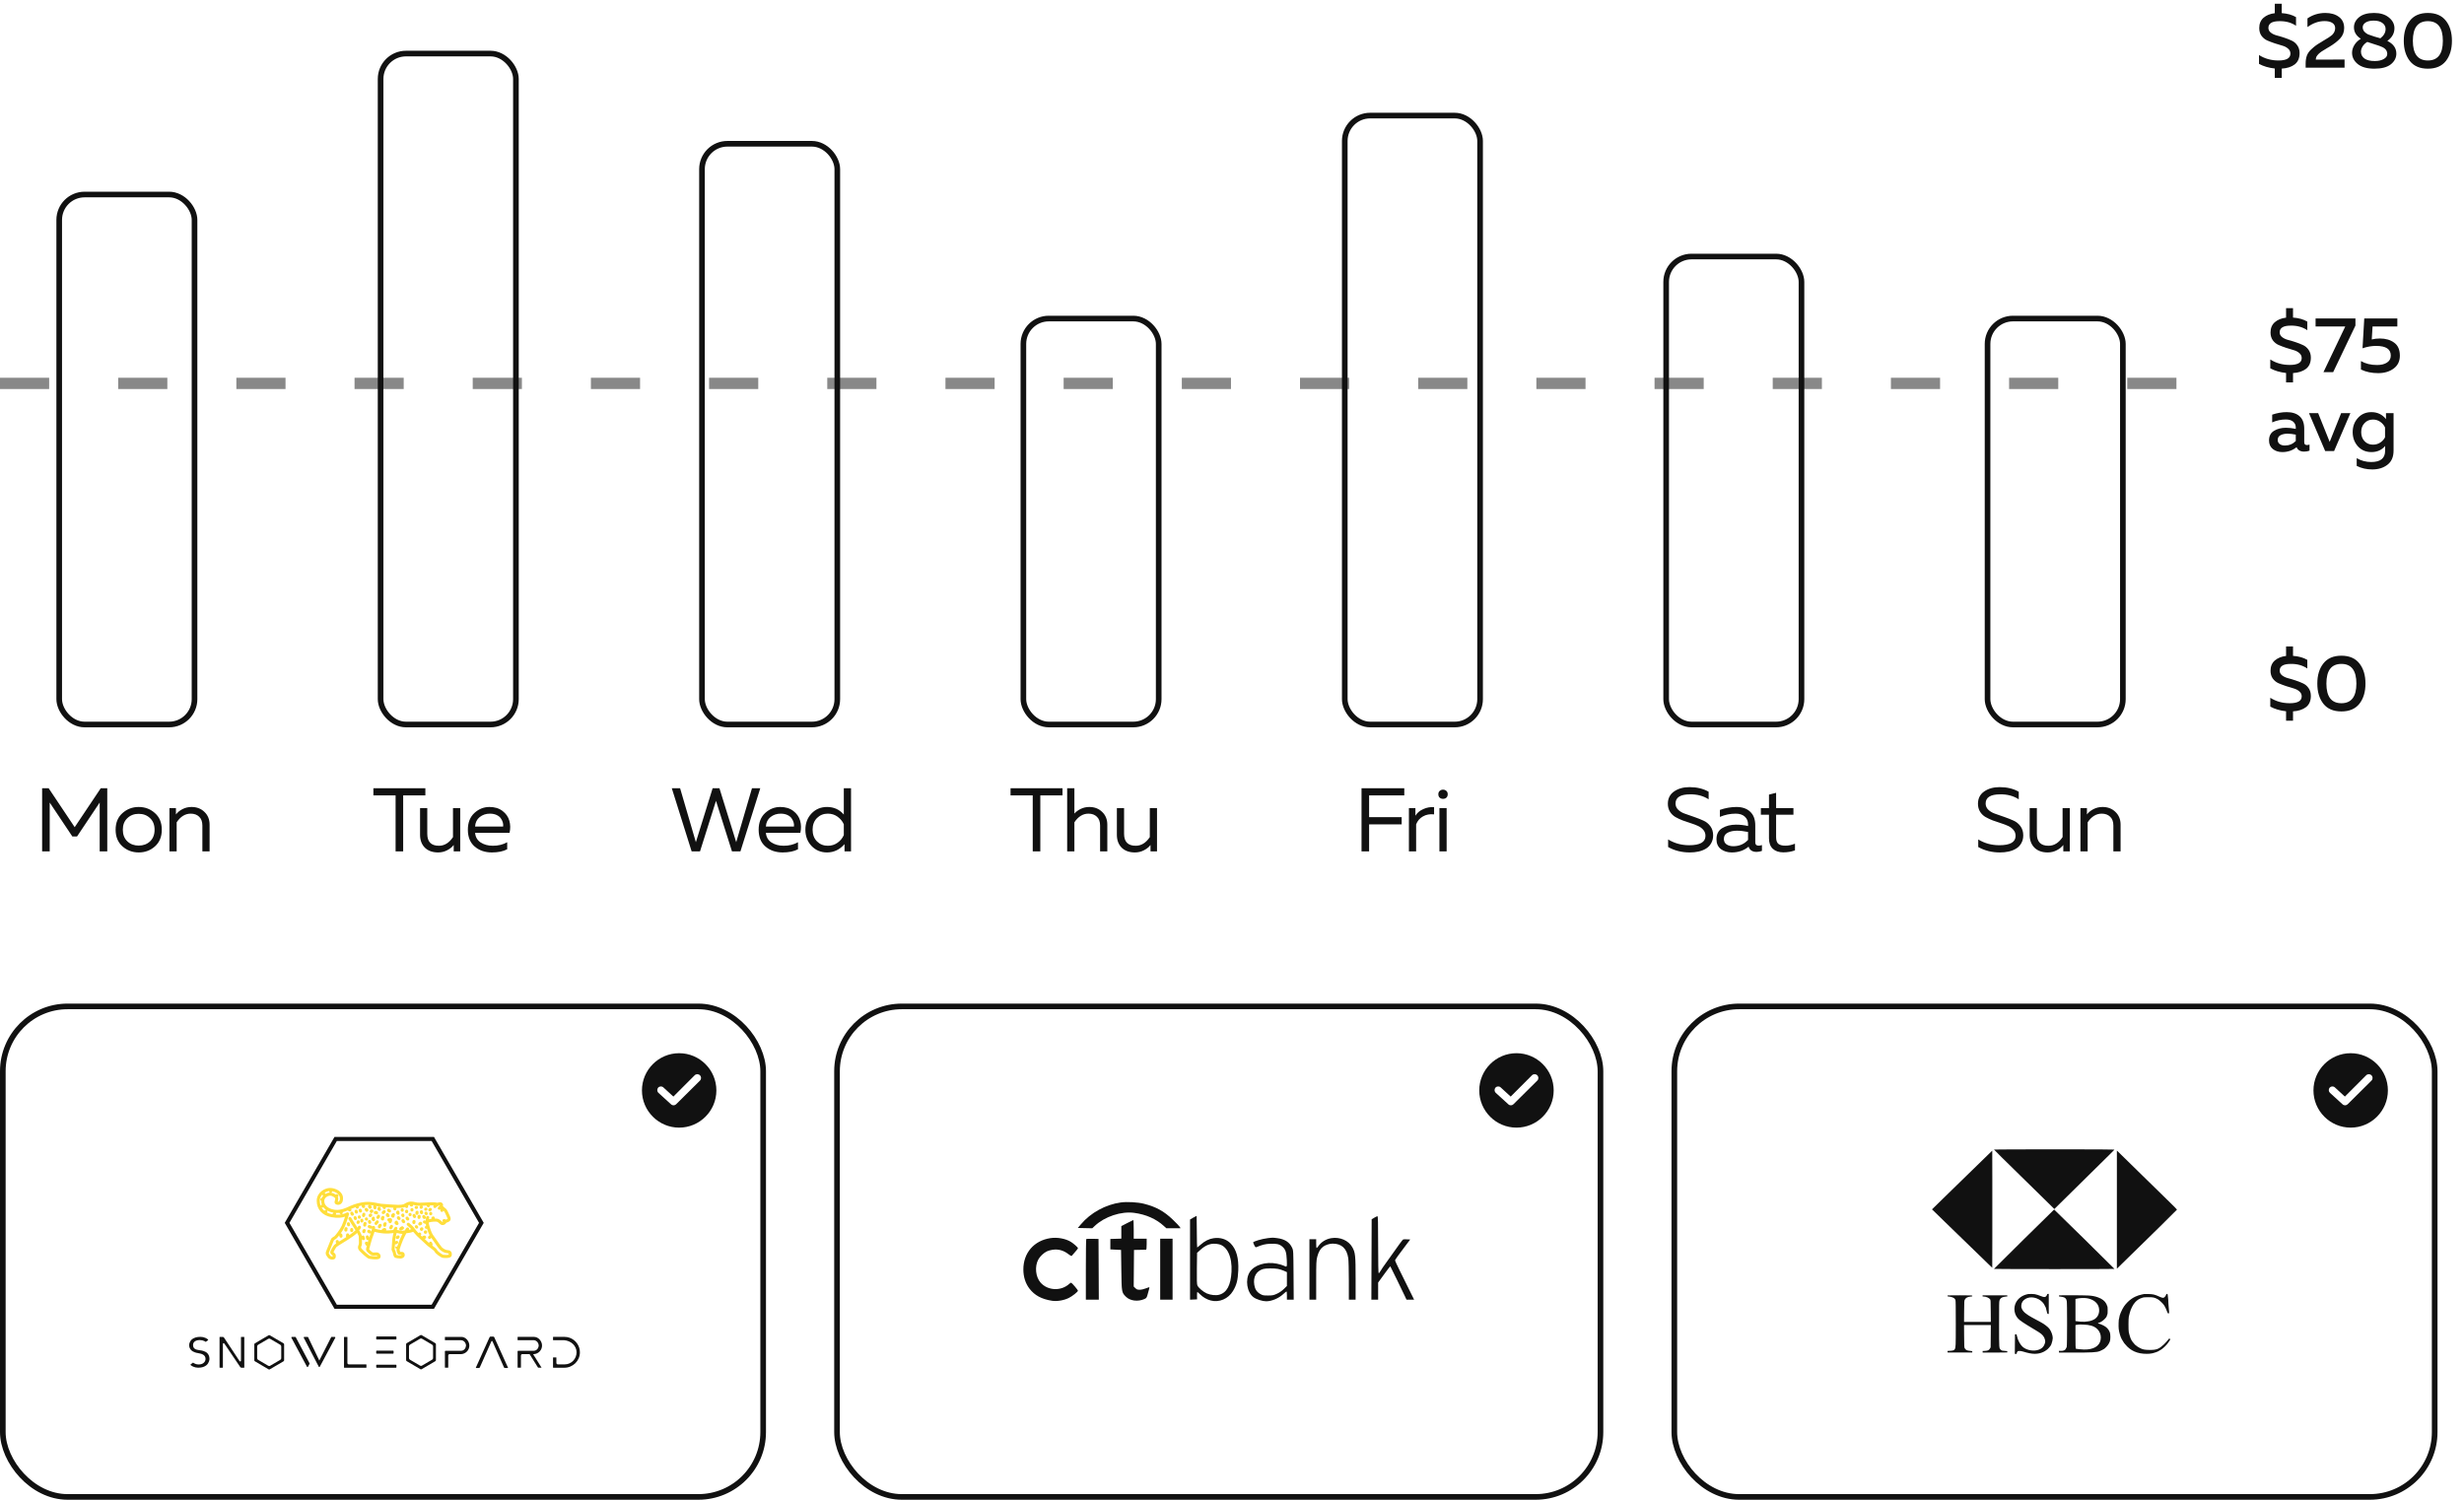 <svg width="437" height="266" viewBox="0 0 437 266" fill="none" xmlns="http://www.w3.org/2000/svg">
<path d="M406.676 67.82H405.444V66.154C404.361 66.033 403.428 65.757 402.644 65.328V63.76C403.652 64.404 404.805 64.726 406.102 64.726C407.511 64.726 408.216 64.32 408.216 63.508C408.216 63.153 408.076 62.859 407.796 62.626C407.525 62.383 407.185 62.206 406.774 62.094C406.373 61.982 405.929 61.847 405.444 61.688C404.968 61.529 404.525 61.361 404.114 61.184C403.713 61.007 403.372 60.731 403.092 60.358C402.821 59.975 402.686 59.513 402.686 58.972C402.686 58.207 402.938 57.6 403.442 57.152C403.955 56.704 404.623 56.433 405.444 56.34V54.66H406.676V56.326C407.693 56.401 408.538 56.639 409.21 57.04V58.566C408.379 58.006 407.399 57.735 406.27 57.754C404.963 57.754 404.31 58.151 404.31 58.944C404.31 59.271 404.445 59.546 404.716 59.77C404.996 59.994 405.337 60.162 405.738 60.274C406.149 60.377 406.592 60.507 407.068 60.666C407.553 60.825 407.997 60.997 408.398 61.184C408.809 61.361 409.149 61.641 409.42 62.024C409.7 62.407 409.84 62.873 409.84 63.424C409.84 64.311 409.551 64.978 408.972 65.426C408.393 65.865 407.628 66.112 406.676 66.168V67.82ZM410.677 56.48H417.747V57.74L413.799 66H412.077L415.941 57.908H410.677V56.48ZM419.311 56.48H425.177V57.908H420.781L420.641 60.204C421.099 60.092 421.579 60.036 422.083 60.036C423.101 60.036 423.945 60.283 424.617 60.778C425.289 61.263 425.625 62.029 425.625 63.074C425.625 64.063 425.257 64.829 424.519 65.37C423.791 65.911 422.877 66.182 421.775 66.182C420.627 66.182 419.61 65.967 418.723 65.538V64.04C419.526 64.507 420.483 64.74 421.593 64.74C422.321 64.74 422.905 64.595 423.343 64.306C423.791 64.017 424.015 63.601 424.015 63.06C424.015 61.921 423.152 61.352 421.425 61.352C420.623 61.352 419.815 61.492 419.003 61.772L419.311 56.48ZM408.664 78.446C408.664 78.773 408.827 78.936 409.154 78.936C409.266 78.936 409.415 78.908 409.602 78.852V79.93C409.322 80.042 409.005 80.098 408.65 80.098C407.978 80.098 407.53 79.837 407.306 79.314C406.587 79.893 405.743 80.182 404.772 80.182C404.119 80.182 403.563 80.005 403.106 79.65C402.649 79.286 402.42 78.777 402.42 78.124C402.42 77.34 402.714 76.771 403.302 76.416C403.89 76.052 404.595 75.87 405.416 75.87C405.957 75.87 406.541 75.935 407.166 76.066V75.828C407.166 75.399 407.012 75.053 406.704 74.792C406.396 74.531 405.962 74.4 405.402 74.4C404.571 74.4 403.764 74.573 402.98 74.918V73.546C403.857 73.247 404.716 73.098 405.556 73.098C406.536 73.098 407.297 73.341 407.838 73.826C408.389 74.311 408.664 75.049 408.664 76.038V78.446ZM405.71 76.92C405.215 76.92 404.8 77.009 404.464 77.186C404.128 77.363 403.96 77.643 403.96 78.026C403.96 78.343 404.081 78.591 404.324 78.768C404.567 78.936 404.865 79.02 405.22 79.02C405.985 79.02 406.634 78.754 407.166 78.222V77.088C406.625 76.976 406.139 76.92 405.71 76.92ZM415.208 73.28H416.846L413.962 80H412.38L409.51 73.28H411.134L413.178 78.376L415.208 73.28ZM418.18 79.16C417.564 78.469 417.256 77.629 417.256 76.64C417.256 75.651 417.564 74.815 418.18 74.134C418.796 73.443 419.599 73.098 420.588 73.098C421.643 73.098 422.502 73.509 423.164 74.33V73.28H424.508V79.916C424.508 81.045 424.144 81.885 423.416 82.436C422.698 82.987 421.806 83.262 420.742 83.262C419.716 83.262 418.792 83.052 417.97 82.632V81.26C418.754 81.717 419.613 81.946 420.546 81.946C422.189 81.946 423.01 81.283 423.01 79.958V79.104C422.404 79.823 421.596 80.182 420.588 80.182C419.599 80.182 418.796 79.841 418.18 79.16ZM422.996 75.814C422.819 75.422 422.539 75.091 422.156 74.82C421.783 74.549 421.349 74.414 420.854 74.414C420.248 74.414 419.748 74.624 419.356 75.044C418.964 75.455 418.768 75.987 418.768 76.64C418.768 77.293 418.964 77.83 419.356 78.25C419.748 78.661 420.248 78.866 420.854 78.866C421.349 78.866 421.783 78.74 422.156 78.488C422.539 78.236 422.819 77.923 422.996 77.55V75.814Z" fill="#111111"/>
<path d="M404.676 13.82H403.444V12.154C402.361 12.033 401.428 11.757 400.644 11.328V9.76C401.652 10.404 402.805 10.726 404.102 10.726C405.511 10.726 406.216 10.32 406.216 9.508C406.216 9.153 406.076 8.859 405.796 8.626C405.525 8.383 405.185 8.206 404.774 8.094C404.373 7.982 403.929 7.847 403.444 7.688C402.968 7.529 402.525 7.361 402.114 7.184C401.713 7.007 401.372 6.731 401.092 6.358C400.821 5.975 400.686 5.513 400.686 4.972C400.686 4.207 400.938 3.6 401.442 3.152C401.955 2.704 402.623 2.433 403.444 2.34V0.66H404.676V2.326C405.693 2.401 406.538 2.639 407.21 3.04V4.566C406.379 4.006 405.399 3.735 404.27 3.754C402.963 3.754 402.31 4.151 402.31 4.944C402.31 5.271 402.445 5.546 402.716 5.77C402.996 5.994 403.337 6.162 403.738 6.274C404.149 6.377 404.592 6.507 405.068 6.666C405.553 6.825 405.997 6.997 406.398 7.184C406.809 7.361 407.149 7.641 407.42 8.024C407.7 8.407 407.84 8.873 407.84 9.424C407.84 10.311 407.551 10.978 406.972 11.426C406.393 11.865 405.628 12.112 404.676 12.168V13.82ZM409.236 3.264C410.179 2.62 411.234 2.298 412.401 2.298C413.399 2.298 414.207 2.531 414.823 2.998C415.439 3.455 415.747 4.113 415.747 4.972C415.747 5.691 415.509 6.307 415.033 6.82C414.566 7.324 413.927 7.819 413.115 8.304C413.049 8.341 412.928 8.411 412.751 8.514C412.583 8.617 412.461 8.691 412.387 8.738C412.321 8.775 412.214 8.841 412.065 8.934C411.915 9.027 411.803 9.097 411.729 9.144C411.663 9.191 411.57 9.261 411.449 9.354C411.337 9.438 411.253 9.513 411.197 9.578C411.141 9.634 411.075 9.709 411.001 9.802C410.926 9.886 410.87 9.965 410.833 10.04C410.805 10.115 410.777 10.199 410.749 10.292C410.721 10.385 410.707 10.479 410.707 10.572L415.817 10.558V12H408.915V11.272C408.915 10.749 408.985 10.287 409.125 9.886C409.274 9.475 409.531 9.102 409.895 8.766C410.268 8.421 410.557 8.178 410.763 8.038C410.968 7.889 411.332 7.66 411.855 7.352C411.901 7.315 411.939 7.287 411.967 7.268C412.004 7.249 412.041 7.231 412.079 7.212C412.863 6.755 413.367 6.423 413.591 6.218C413.964 5.854 414.151 5.448 414.151 5C414.151 4.589 413.983 4.277 413.647 4.062C413.32 3.847 412.858 3.74 412.261 3.74C411.225 3.74 410.217 4.095 409.236 4.804V3.264ZM417.482 4.846C417.482 4.155 417.785 3.558 418.392 3.054C418.999 2.55 419.885 2.298 421.052 2.298C422.144 2.298 423.012 2.559 423.656 3.082C424.309 3.605 424.645 4.225 424.664 4.944C424.683 5.877 424.263 6.647 423.404 7.254C424.468 7.786 425 8.537 425 9.508C425 10.255 424.673 10.889 424.02 11.412C423.367 11.925 422.396 12.182 421.108 12.182C419.829 12.182 418.849 11.911 418.168 11.37C417.487 10.819 417.146 10.152 417.146 9.368C417.146 8.901 417.281 8.444 417.552 7.996C417.823 7.548 418.205 7.175 418.7 6.876C417.888 6.353 417.482 5.677 417.482 4.846ZM421.22 7.884C420.604 7.697 420.147 7.548 419.848 7.436C419.484 7.66 419.204 7.931 419.008 8.248C418.821 8.556 418.728 8.869 418.728 9.186C418.737 9.69 418.947 10.091 419.358 10.39C419.778 10.679 420.385 10.824 421.178 10.824C421.822 10.824 422.349 10.707 422.76 10.474C423.18 10.241 423.39 9.937 423.39 9.564C423.39 9.368 423.353 9.195 423.278 9.046C423.203 8.887 423.105 8.757 422.984 8.654C422.872 8.551 422.723 8.453 422.536 8.36C422.349 8.267 422.167 8.192 421.99 8.136C421.813 8.071 421.603 8.001 421.36 7.926C421.341 7.917 421.323 7.912 421.304 7.912C421.295 7.912 421.281 7.907 421.262 7.898C421.253 7.889 421.239 7.884 421.22 7.884ZM423.096 5.14C423.096 4.711 422.909 4.356 422.536 4.076C422.163 3.796 421.645 3.656 420.982 3.656C420.385 3.656 419.909 3.768 419.554 3.992C419.209 4.216 419.036 4.496 419.036 4.832C419.036 5.149 419.143 5.42 419.358 5.644C419.582 5.868 419.797 6.022 420.002 6.106C420.207 6.19 420.534 6.302 420.982 6.442C421.057 6.47 421.113 6.489 421.15 6.498C421.542 6.601 421.883 6.699 422.172 6.792C422.788 6.316 423.096 5.765 423.096 5.14ZM427.398 10.824C426.68 9.909 426.32 8.715 426.32 7.24C426.32 5.765 426.68 4.575 427.398 3.67C428.117 2.755 429.181 2.298 430.59 2.298C432 2.298 433.064 2.755 433.782 3.67C434.501 4.575 434.86 5.765 434.86 7.24C434.86 8.715 434.501 9.909 433.782 10.824C433.064 11.729 432 12.182 430.59 12.182C429.181 12.182 428.117 11.729 427.398 10.824ZM430.59 10.726C432.364 10.726 433.25 9.564 433.25 7.24C433.25 4.916 432.364 3.754 430.59 3.754C428.817 3.754 427.93 4.916 427.93 7.24C427.93 9.564 428.817 10.726 430.59 10.726Z" fill="#111111"/>
<path d="M406.676 127.82H405.444V126.154C404.361 126.033 403.428 125.757 402.644 125.328V123.76C403.652 124.404 404.805 124.726 406.102 124.726C407.511 124.726 408.216 124.32 408.216 123.508C408.216 123.153 408.076 122.859 407.796 122.626C407.525 122.383 407.185 122.206 406.774 122.094C406.373 121.982 405.929 121.847 405.444 121.688C404.968 121.529 404.525 121.361 404.114 121.184C403.713 121.007 403.372 120.731 403.092 120.358C402.821 119.975 402.686 119.513 402.686 118.972C402.686 118.207 402.938 117.6 403.442 117.152C403.955 116.704 404.623 116.433 405.444 116.34V114.66H406.676V116.326C407.693 116.401 408.538 116.639 409.21 117.04V118.566C408.379 118.006 407.399 117.735 406.27 117.754C404.963 117.754 404.31 118.151 404.31 118.944C404.31 119.271 404.445 119.546 404.716 119.77C404.996 119.994 405.337 120.162 405.738 120.274C406.149 120.377 406.592 120.507 407.068 120.666C407.553 120.825 407.997 120.997 408.398 121.184C408.809 121.361 409.149 121.641 409.42 122.024C409.7 122.407 409.84 122.873 409.84 123.424C409.84 124.311 409.551 124.978 408.972 125.426C408.393 125.865 407.628 126.112 406.676 126.168V127.82ZM412.062 124.824C411.344 123.909 410.985 122.715 410.985 121.24C410.985 119.765 411.344 118.575 412.062 117.67C412.781 116.755 413.845 116.298 415.255 116.298C416.664 116.298 417.728 116.755 418.447 117.67C419.165 118.575 419.525 119.765 419.525 121.24C419.525 122.715 419.165 123.909 418.447 124.824C417.728 125.729 416.664 126.182 415.255 126.182C413.845 126.182 412.781 125.729 412.062 124.824ZM415.255 124.726C417.028 124.726 417.915 123.564 417.915 121.24C417.915 118.916 417.028 117.754 415.255 117.754C413.481 117.754 412.595 118.916 412.595 121.24C412.595 123.564 413.481 124.726 415.255 124.726Z" fill="#111111"/>
<path d="M0 69V67H8.719V69H0Z" fill="#888888"/>
<path d="M20.96 69V67H29.679V69H20.96Z" fill="#888888"/>
<path d="M41.92 69V67H50.639V69H41.92Z" fill="#888888"/>
<path d="M62.88 69V67H71.599V69H62.88Z" fill="#888888"/>
<path d="M83.84 69V67H92.559V69H83.84Z" fill="#888888"/>
<path d="M104.8 69V67H113.519V69H104.8Z" fill="#888888"/>
<path d="M125.76 69V67H134.479V69H125.76Z" fill="#888888"/>
<path d="M146.72 69V67H155.439V69H146.72Z" fill="#888888"/>
<path d="M167.681 69V67H176.399V69H167.681Z" fill="#888888"/>
<path d="M188.641 69V67H197.359V69H188.641Z" fill="#888888"/>
<path d="M209.601 69V67H218.319V69H209.601Z" fill="#888888"/>
<path d="M230.561 69V67H239.28V69H230.561Z" fill="#888888"/>
<path d="M251.521 69V67H260.24V69H251.521Z" fill="#888888"/>
<path d="M272.481 69V67H281.2V69H272.481Z" fill="#888888"/>
<path d="M293.441 69V67H302.16V69H293.441Z" fill="#888888"/>
<path d="M314.401 69V67H323.12V69H314.401Z" fill="#888888"/>
<path d="M335.361 69V67H344.08V69H335.361Z" fill="#888888"/>
<path d="M356.321 69V67H365.04V69H356.321Z" fill="#888888"/>
<path d="M377.281 69V67H386V69H377.281Z" fill="#888888"/>
<rect x="10.5" y="34.5" width="24" height="94" rx="4.5" stroke="#111111"/>
<rect x="67.5" y="9.5" width="24" height="119" rx="4.5" stroke="#111111"/>
<rect x="124.5" y="25.5" width="24" height="103" rx="4.5" stroke="#111111"/>
<rect x="181.5" y="56.5" width="24" height="72" rx="4.5" stroke="#111111"/>
<rect x="238.5" y="20.5" width="24" height="108" rx="4.5" stroke="#111111"/>
<rect x="295.5" y="45.5" width="24" height="83" rx="4.5" stroke="#111111"/>
<rect x="352.5" y="56.5" width="24" height="72" rx="4.5" stroke="#111111"/>
<path d="M17.872 139.8H19.024V151H17.68V142.344L13.664 148.36H12.832L8.816 142.344V151H7.472V139.8H8.624L13.248 146.712L17.872 139.8ZM21.72 150.12C20.91 149.395 20.504 148.408 20.504 147.16C20.504 145.912 20.91 144.931 21.72 144.216C22.531 143.491 23.491 143.128 24.6 143.128C25.72 143.128 26.68 143.491 27.48 144.216C28.291 144.931 28.696 145.912 28.696 147.16C28.696 148.408 28.291 149.395 27.48 150.12C26.68 150.835 25.72 151.192 24.6 151.192C23.491 151.192 22.531 150.835 21.72 150.12ZM26.616 149.224C27.149 148.712 27.416 148.024 27.416 147.16C27.416 146.296 27.149 145.613 26.616 145.112C26.083 144.6 25.411 144.344 24.6 144.344C23.79 144.344 23.117 144.6 22.584 145.112C22.051 145.613 21.784 146.296 21.784 147.16C21.784 148.024 22.051 148.712 22.584 149.224C23.117 149.725 23.79 149.976 24.6 149.976C25.411 149.976 26.083 149.725 26.616 149.224ZM31.204 144.456C31.482 144.083 31.866 143.768 32.356 143.512C32.858 143.256 33.396 143.128 33.972 143.128C34.9 143.128 35.663 143.421 36.26 144.008C36.868 144.584 37.172 145.336 37.172 146.264V151H35.892V146.424C35.892 145.731 35.7 145.208 35.316 144.856C34.943 144.493 34.447 144.312 33.828 144.312C32.847 144.312 32.015 144.824 31.332 145.848V151H30.052V143.32H31.204V144.456Z" fill="#111111"/>
<path d="M66.224 139.8H75.44V141.08H71.504V151H70.16V141.08H66.224V139.8ZM80.339 143.32H81.619V151H80.467V149.864C80.189 150.237 79.8 150.552 79.299 150.808C78.808 151.064 78.275 151.192 77.699 151.192C76.707 151.192 75.923 150.909 75.347 150.344C74.781 149.768 74.499 149.005 74.499 148.056V143.32H75.779V147.896C75.779 149.304 76.467 150.008 77.843 150.008C78.824 150.008 79.656 149.496 80.339 148.472V143.32ZM82.977 147.16C82.977 145.901 83.361 144.915 84.129 144.2C84.908 143.485 85.799 143.128 86.801 143.128C87.74 143.128 88.513 143.363 89.121 143.832C89.74 144.301 90.145 144.883 90.337 145.576C90.529 146.259 90.54 146.973 90.369 147.72H84.257C84.332 148.477 84.668 149.048 85.265 149.432C85.863 149.816 86.583 150.008 87.425 150.008C88.364 150.008 89.207 149.8 89.953 149.384V150.632C89.239 151.005 88.332 151.192 87.233 151.192C86.017 151.192 85.004 150.845 84.193 150.152C83.383 149.459 82.977 148.461 82.977 147.16ZM89.233 146.6C89.265 146.376 89.249 146.141 89.185 145.896C89.121 145.651 89.004 145.405 88.833 145.16C88.673 144.915 88.423 144.712 88.081 144.552C87.74 144.392 87.34 144.312 86.881 144.312C86.188 144.312 85.585 144.515 85.073 144.92C84.572 145.325 84.3 145.885 84.257 146.6H89.233Z" fill="#111111"/>
<path d="M133.368 139.8H134.84L131.32 151H129.816L126.984 142.04L124.152 151H122.664L119.144 139.8H120.616L123.416 149.368L126.392 139.8H127.592L130.568 149.368L133.368 139.8ZM134.551 147.16C134.551 145.901 134.935 144.915 135.703 144.2C136.482 143.485 137.372 143.128 138.375 143.128C139.314 143.128 140.087 143.363 140.695 143.832C141.314 144.301 141.719 144.883 141.911 145.576C142.103 146.259 142.114 146.973 141.943 147.72H135.831C135.906 148.477 136.242 149.048 136.839 149.432C137.436 149.816 138.156 150.008 138.999 150.008C139.938 150.008 140.78 149.8 141.527 149.384V150.632C140.812 151.005 139.906 151.192 138.807 151.192C137.591 151.192 136.578 150.845 135.767 150.152C134.956 149.459 134.551 148.461 134.551 147.16ZM140.807 146.6C140.839 146.376 140.823 146.141 140.759 145.896C140.695 145.651 140.578 145.405 140.407 145.16C140.247 144.915 139.996 144.712 139.655 144.552C139.314 144.392 138.914 144.312 138.455 144.312C137.762 144.312 137.159 144.515 136.647 144.92C136.146 145.325 135.874 145.885 135.831 146.6H140.807ZM149.653 139.8H150.933V151H149.781V149.72C148.917 150.701 147.882 151.192 146.677 151.192C145.578 151.192 144.661 150.808 143.925 150.04C143.199 149.272 142.837 148.312 142.837 147.16C142.837 146.008 143.199 145.048 143.925 144.28C144.661 143.512 145.578 143.128 146.677 143.128C147.893 143.128 148.885 143.576 149.653 144.472V139.8ZM149.653 146.2C149.418 145.667 149.05 145.219 148.549 144.856C148.047 144.493 147.471 144.312 146.821 144.312C146.053 144.312 145.407 144.573 144.885 145.096C144.373 145.619 144.117 146.307 144.117 147.16C144.117 148.013 144.373 148.701 144.885 149.224C145.407 149.747 146.053 150.008 146.821 150.008C147.471 150.008 148.047 149.827 148.549 149.464C149.05 149.101 149.418 148.653 149.653 148.12V146.2Z" fill="#111111"/>
<path d="M179.224 139.8H188.44V141.08H184.504V151H183.16V141.08H179.224V139.8ZM189.267 139.8H190.547V144.296C190.845 143.965 191.224 143.688 191.683 143.464C192.152 143.24 192.653 143.128 193.187 143.128C194.115 143.128 194.877 143.421 195.475 144.008C196.083 144.584 196.387 145.336 196.387 146.264V151H195.107V146.424C195.107 145.731 194.915 145.208 194.531 144.856C194.157 144.493 193.661 144.312 193.043 144.312C192.061 144.312 191.229 144.824 190.547 145.848V151H189.267V139.8ZM203.921 143.32H205.201V151H204.049V149.864C203.772 150.237 203.382 150.552 202.881 150.808C202.39 151.064 201.857 151.192 201.281 151.192C200.289 151.192 199.505 150.909 198.929 150.344C198.364 149.768 198.081 149.005 198.081 148.056V143.32H199.361V147.896C199.361 149.304 200.049 150.008 201.425 150.008C202.406 150.008 203.238 149.496 203.921 148.472V143.32Z" fill="#111111"/>
<path d="M241.472 139.8H249.056V141.08H242.816V144.936H248.592V146.216H242.816V151H241.472V139.8ZM251.028 144.68C251.327 144.179 251.785 143.789 252.404 143.512C253.023 143.224 253.668 143.107 254.34 143.16V144.44C253.593 144.355 252.932 144.477 252.356 144.808C251.791 145.128 251.391 145.597 251.156 146.216V151H249.876V143.32H251.028V144.68ZM256.567 151H255.287V143.32H256.567V151ZM256.519 140.28C256.679 140.419 256.759 140.616 256.759 140.872C256.759 141.128 256.679 141.331 256.519 141.48C256.359 141.619 256.162 141.688 255.927 141.688C255.693 141.688 255.495 141.619 255.335 141.48C255.175 141.331 255.095 141.128 255.095 140.872C255.095 140.616 255.175 140.419 255.335 140.28C255.495 140.131 255.693 140.056 255.927 140.056C256.162 140.056 256.359 140.131 256.519 140.28Z" fill="#111111"/>
<path d="M295.8 142.568C295.8 141.619 296.168 140.888 296.904 140.376C297.64 139.864 298.552 139.608 299.64 139.608C300.952 139.608 302.083 139.88 303.032 140.424V141.768C302.093 141.16 300.995 140.867 299.736 140.888C298.019 140.888 297.16 141.432 297.16 142.52C297.16 142.957 297.325 143.331 297.656 143.64C297.987 143.949 298.397 144.184 298.888 144.344C299.379 144.504 299.912 144.691 300.488 144.904C301.075 145.107 301.613 145.32 302.104 145.544C302.595 145.757 303.005 146.088 303.336 146.536C303.667 146.984 303.832 147.523 303.832 148.152C303.832 148.685 303.715 149.155 303.48 149.56C303.256 149.965 302.947 150.285 302.552 150.52C302.157 150.755 301.72 150.925 301.24 151.032C300.76 151.139 300.243 151.192 299.688 151.192C298.269 151.192 296.989 150.872 295.848 150.232V148.888C296.968 149.571 298.216 149.912 299.592 149.912C301.512 149.912 302.472 149.357 302.472 148.248C302.472 147.843 302.349 147.496 302.104 147.208C301.859 146.909 301.539 146.669 301.144 146.488C300.749 146.307 300.312 146.141 299.832 145.992C299.363 145.843 298.893 145.683 298.424 145.512C297.955 145.331 297.523 145.128 297.128 144.904C296.733 144.669 296.413 144.355 296.168 143.96C295.923 143.565 295.8 143.101 295.8 142.568ZM311.303 149.4C311.303 149.795 311.501 149.992 311.895 149.992C312.066 149.992 312.263 149.955 312.487 149.88V150.92C312.167 151.037 311.847 151.096 311.527 151.096C310.791 151.096 310.322 150.787 310.119 150.168C309.298 150.851 308.301 151.192 307.127 151.192C306.381 151.192 305.741 150.995 305.207 150.6C304.685 150.195 304.423 149.613 304.423 148.856C304.423 147.949 304.759 147.293 305.431 146.888C306.114 146.472 306.935 146.264 307.895 146.264C308.599 146.264 309.309 146.344 310.023 146.504V146.232C310.023 145.645 309.831 145.181 309.447 144.84C309.063 144.488 308.525 144.312 307.831 144.312C306.861 144.312 305.927 144.504 305.031 144.888V143.64C306.034 143.299 307.01 143.128 307.959 143.128C309.005 143.128 309.821 143.411 310.407 143.976C311.005 144.531 311.303 145.336 311.303 146.392V149.4ZM305.735 148.792C305.735 149.219 305.895 149.544 306.215 149.768C306.546 149.981 306.941 150.088 307.399 150.088C308.455 150.088 309.33 149.715 310.023 148.968V147.56C309.298 147.411 308.647 147.336 308.071 147.336C307.421 147.336 306.866 147.453 306.407 147.688C305.959 147.912 305.735 148.28 305.735 148.792ZM313.736 140.936L315 140.616V143.32H318.072V144.504H315V148.472C315 149.037 315.128 149.432 315.384 149.656C315.651 149.88 316.072 149.992 316.648 149.992C317.203 149.992 317.768 149.875 318.344 149.64V150.824C317.693 151.059 317.005 151.176 316.28 151.176C315.501 151.176 314.883 150.968 314.424 150.552C313.965 150.125 313.736 149.507 313.736 148.696V144.504H312.296V143.32H313.736V140.936Z" fill="#111111"/>
<path d="M350.8 142.568C350.8 141.619 351.168 140.888 351.904 140.376C352.64 139.864 353.552 139.608 354.64 139.608C355.952 139.608 357.083 139.88 358.032 140.424V141.768C357.093 141.16 355.995 140.867 354.736 140.888C353.019 140.888 352.16 141.432 352.16 142.52C352.16 142.957 352.325 143.331 352.656 143.64C352.987 143.949 353.397 144.184 353.888 144.344C354.379 144.504 354.912 144.691 355.488 144.904C356.075 145.107 356.613 145.32 357.104 145.544C357.595 145.757 358.005 146.088 358.336 146.536C358.667 146.984 358.832 147.523 358.832 148.152C358.832 148.685 358.715 149.155 358.48 149.56C358.256 149.965 357.947 150.285 357.552 150.52C357.157 150.755 356.72 150.925 356.24 151.032C355.76 151.139 355.243 151.192 354.688 151.192C353.269 151.192 351.989 150.872 350.848 150.232V148.888C351.968 149.571 353.216 149.912 354.592 149.912C356.512 149.912 357.472 149.357 357.472 148.248C357.472 147.843 357.349 147.496 357.104 147.208C356.859 146.909 356.539 146.669 356.144 146.488C355.749 146.307 355.312 146.141 354.832 145.992C354.363 145.843 353.893 145.683 353.424 145.512C352.955 145.331 352.523 145.128 352.128 144.904C351.733 144.669 351.413 144.355 351.168 143.96C350.923 143.565 350.8 143.101 350.8 142.568ZM365.807 143.32H367.087V151H365.935V149.864C365.658 150.237 365.269 150.552 364.767 150.808C364.277 151.064 363.743 151.192 363.167 151.192C362.175 151.192 361.391 150.909 360.815 150.344C360.25 149.768 359.967 149.005 359.967 148.056V143.32H361.247V147.896C361.247 149.304 361.935 150.008 363.311 150.008C364.293 150.008 365.125 149.496 365.807 148.472V143.32ZM370.126 144.456C370.403 144.083 370.787 143.768 371.278 143.512C371.779 143.256 372.318 143.128 372.894 143.128C373.822 143.128 374.585 143.421 375.182 144.008C375.79 144.584 376.094 145.336 376.094 146.264V151H374.814V146.424C374.814 145.731 374.622 145.208 374.238 144.856C373.865 144.493 373.369 144.312 372.75 144.312C371.769 144.312 370.937 144.824 370.254 145.848V151H368.974V143.32H370.126V144.456Z" fill="#111111"/>
<rect x="0.5" y="178.5" width="134.851" height="87" rx="11.5" stroke="#111111"/>
<g clip-path="url(#clip0_336_235139)">
<path d="M76.97 232.13H59.323L50.5 216.891L59.323 201.651H76.97L85.793 216.891L76.97 232.13ZM59.74 231.41H76.553L84.96 216.891L76.553 202.371H59.74L51.333 216.891L59.74 231.41Z" fill="#111111"/>
<path d="M71.305 217.532C71.185 217.546 70.97 217.647 70.872 217.823C70.798 217.954 70.841 218.125 70.973 218.2C71.016 218.224 71.064 218.236 71.11 218.236C71.204 218.236 71.293 218.188 71.344 218.099C71.353 218.09 71.379 218.075 71.374 218.073C71.525 218.054 71.631 217.918 71.613 217.768C71.592 217.619 71.455 217.513 71.305 217.532Z" fill="#FFDE3B"/>
<path d="M65.423 216.833C65.421 216.804 65.423 216.773 65.433 216.741C65.423 216.771 65.42 216.803 65.423 216.833Z" fill="#FFDE3B"/>
<path d="M65.423 216.833C65.421 216.804 65.423 216.773 65.433 216.741C65.423 216.771 65.42 216.803 65.423 216.833Z" fill="#FFDE3B"/>
<path d="M65.425 216.848C65.425 216.843 65.422 216.838 65.422 216.833C65.422 216.838 65.424 216.843 65.425 216.848Z" fill="#FFDE3B"/>
<path d="M65.425 216.848C65.425 216.843 65.422 216.838 65.422 216.833C65.422 216.838 65.424 216.843 65.425 216.848Z" fill="#FFDE3B"/>
<path d="M79.425 221.731C78.867 221.695 78.459 221.315 78.348 221.2C78.202 221.048 77.76 220.406 77.405 219.89C77.125 219.484 76.884 219.133 76.764 218.983C76.543 218.708 76.149 217.517 76.065 217.094C76.049 217.015 76.042 216.921 76.04 216.822C76.458 216.676 77.239 216.646 77.435 216.682C77.59 216.709 77.742 216.809 77.978 217.038C78.173 217.225 78.338 217.285 78.487 217.285C78.595 217.285 78.695 217.254 78.791 217.216C78.948 217.156 79.091 216.986 79.187 216.846C79.376 216.829 79.555 216.722 79.712 216.61C79.969 216.423 79.998 216.116 79.798 215.698C79.758 215.613 79.707 215.499 79.651 215.376C79.59 215.239 79.522 215.09 79.456 214.948C79.32 214.66 79.192 214.442 78.999 214.314C78.96 214.288 78.844 214.183 78.751 214.1C78.685 214.041 78.614 213.977 78.546 213.917C78.565 213.865 78.579 213.813 78.584 213.76C78.594 213.623 78.55 213.498 78.458 213.4C78.383 213.319 78.243 213.227 78.001 213.234C77.876 213.238 77.736 213.274 77.597 213.331C77.237 213.233 76.645 213.234 76.443 213.243C76.309 213.25 76.091 213.256 75.857 213.263C75.493 213.274 75.08 213.287 74.875 213.303C74.567 213.328 74.184 213.316 74.037 213.299C73.916 213.285 73.789 213.256 73.656 213.224C73.418 213.169 73.146 213.105 72.833 213.115C72.352 213.126 71.878 213.417 71.651 213.557L71.602 213.587C71.511 213.64 71.061 213.708 70.561 213.696C69.911 213.681 68.107 213.56 67.589 213.503C67.451 213.489 67.252 213.449 67.022 213.403C66.401 213.277 65.552 213.107 64.765 213.185C63.858 213.274 62.967 213.512 62.119 213.892L61.924 213.982C61.302 214.265 60.447 214.654 59.554 214.588C58.795 214.53 57.511 214.131 57.511 212.991C57.511 212.382 58.215 212.068 58.517 212.068C58.991 212.068 59.417 212.442 59.455 212.546C59.455 212.742 59.414 212.871 59.382 212.975C59.338 213.12 59.27 213.341 59.473 213.531C59.637 213.682 59.988 213.761 60.291 213.629C60.541 213.521 60.837 213.246 60.837 212.546C60.837 211.286 59.459 210.699 58.527 210.699C57.566 210.699 56.172 211.516 56.172 212.991C56.172 214.483 57.166 215.59 58.763 215.881C59.892 216.087 60.649 215.985 61.194 215.795C61.038 216.283 60.805 216.971 60.609 217.403C60.276 218.132 59.443 219.159 59.312 219.261C59.277 219.284 59.236 219.309 59.193 219.333C59.001 219.447 58.763 219.588 58.686 219.829C58.637 219.986 58.059 221.397 57.849 221.902C57.654 222.37 57.846 222.631 58 222.841C58.035 222.889 58.074 222.939 58.11 222.997C58.294 223.288 58.636 223.407 58.929 223.407C59.055 223.407 59.173 223.384 59.265 223.344C59.616 223.188 59.586 222.693 59.518 222.49C59.478 222.372 59.381 222.291 59.258 222.189C59.225 222.162 59.177 222.121 59.143 222.088C59.238 221.855 59.572 221.285 59.661 221.192C59.771 221.093 60.305 220.73 60.731 220.488C61.175 220.238 62.176 219.582 62.654 219.241C62.922 219.049 63.171 218.838 63.348 218.678C63.532 219.003 63.621 219.231 63.627 219.306C63.689 220.409 63.644 220.645 63.634 220.681C63.623 220.724 63.605 220.766 63.588 220.809C63.497 221.034 63.343 221.41 63.779 221.882C63.972 222.091 65.041 223.171 65.466 223.263C65.474 223.265 66.049 223.367 66.575 223.367C66.927 223.367 67.259 223.321 67.383 223.168C67.518 223.004 67.541 222.769 67.447 222.555C67.337 222.306 67.099 222.147 66.81 222.13C66.676 222.121 66.559 222.133 66.455 222.143C66.237 222.164 66.117 222.176 65.928 222.02C65.809 221.923 65.493 221.663 65.471 221.587C65.517 221.39 65.89 219.974 66.023 219.611C66.042 219.558 66.068 219.493 66.095 219.421C66.216 219.104 66.335 218.782 66.419 218.478C66.757 218.57 67.359 218.71 68.042 218.764C68.727 218.819 69.224 218.761 69.624 218.717C69.681 218.71 69.733 218.705 69.787 218.699C69.713 219.005 69.615 219.438 69.579 219.758C69.548 220.019 69.527 220.416 69.508 220.766C69.493 221.047 69.473 221.397 69.462 221.456C69.401 221.636 69.491 221.809 69.577 221.977C69.606 222.035 69.655 222.13 69.661 222.163C69.67 222.241 69.777 222.833 69.959 223.001C70.12 223.15 70.74 223.222 71.026 223.222C71.066 223.222 71.1 223.22 71.124 223.217C71.517 223.174 71.811 222.886 71.778 222.575L71.775 222.536C71.762 222.393 71.734 222.061 71.24 222.031C71.166 222.026 71.1 222.026 71.042 222.026C71.022 222.026 71 222.026 70.98 222.026C70.971 222.002 70.961 221.976 70.952 221.948C70.902 221.812 70.855 221.681 70.88 221.567C70.928 221.354 71.286 220.379 71.468 219.945C71.604 219.624 71.923 219 72.061 218.735C72.131 218.727 72.201 218.717 72.269 218.708C72.425 218.689 72.571 218.671 72.7 218.646C72.896 218.61 73.119 218.531 73.276 218.468C73.617 218.891 74.209 219.51 74.472 219.712C74.629 219.833 74.922 220.114 75.206 220.384C75.513 220.68 75.805 220.959 75.964 221.073L76.081 221.156C76.679 221.578 77.008 221.855 77.061 221.976C77.229 222.355 78.172 223.033 78.536 223.093C78.54 223.095 78.791 223.129 79.089 223.129C79.499 223.129 80.002 223.063 80.09 222.748C80.148 222.543 80.179 222.249 80.012 222.015C79.922 221.898 79.752 221.753 79.425 221.731ZM57.706 211.764C57.701 211.669 57.646 211.588 57.569 211.543C57.837 211.378 58.126 211.28 58.371 211.251V211.27C58.371 211.379 58.436 211.473 58.53 211.516C58.523 211.516 58.516 211.515 58.509 211.515C58.26 211.516 57.968 211.604 57.706 211.764ZM60.281 212.541C60.281 212.84 60.211 213.043 60.084 213.113C60.019 213.149 59.946 213.148 59.895 213.142C59.897 213.139 59.897 213.136 59.898 213.133C59.937 213.009 59.995 212.821 59.995 212.543C59.995 212.464 59.969 212.377 59.921 212.291L59.949 212.263C60.055 212.157 60.055 211.984 59.949 211.876C59.842 211.769 59.668 211.769 59.56 211.876L59.55 211.886C59.317 211.712 59.019 211.575 58.708 211.532C58.824 211.503 58.91 211.407 58.916 211.286C59.528 211.407 60.281 211.798 60.281 212.541ZM57.166 211.87C57.177 211.965 57.233 212.045 57.316 212.085C57.213 212.199 57.127 212.328 57.063 212.471C56.986 212.478 56.914 212.514 56.867 212.582C56.779 212.704 56.807 212.876 56.93 212.963L56.953 212.979C56.953 212.982 56.953 212.984 56.953 212.985C56.953 213.231 56.996 213.454 57.075 213.658C56.975 213.679 56.897 213.751 56.871 213.849C56.768 213.586 56.714 213.296 56.714 212.985C56.714 212.521 56.9 212.15 57.166 211.87ZM57.028 214.175C57.06 214.188 57.093 214.195 57.129 214.195H57.158C57.228 214.195 57.29 214.166 57.339 214.124C57.482 214.308 57.659 214.467 57.86 214.599C57.761 214.572 57.651 214.601 57.58 214.684L57.545 214.725C57.538 214.733 57.535 214.743 57.529 214.753C57.327 214.585 57.158 214.392 57.028 214.175ZM57.986 215.052L57.996 215.04C58.087 214.934 58.078 214.779 57.986 214.68C58.334 214.885 58.74 215.018 59.159 215.088C59.151 215.093 59.143 215.096 59.137 215.103L59.04 215.206C58.998 215.25 58.98 215.305 58.972 215.36C58.933 215.353 58.896 215.348 58.854 215.341C58.535 215.281 58.243 215.183 57.986 215.052ZM70.444 221.089C70.305 221.118 70.161 221.148 70.156 221.139C70.156 221.123 70.166 221.07 70.216 221.02C70.259 220.975 70.32 220.949 70.382 220.949C70.23 220.949 70.107 221.071 70.107 221.223C70.107 221.355 70.204 221.462 70.331 221.486C70.286 221.741 70.366 221.969 70.427 222.136C70.439 222.172 70.453 222.206 70.463 222.241C70.57 222.575 70.86 222.572 71.034 222.573C71.082 222.573 71.136 222.573 71.196 222.576C71.205 222.576 71.212 222.578 71.218 222.578C71.218 222.579 71.218 222.582 71.218 222.584L71.219 222.604C71.198 222.625 71.14 222.663 71.053 222.673C70.9 222.687 70.486 222.628 70.325 222.584C70.279 222.474 70.211 222.229 70.197 222.103C70.182 221.972 70.117 221.848 70.055 221.727C70.032 221.682 69.999 221.617 69.986 221.58C70.008 221.479 70.019 221.287 70.047 220.795C70.048 220.76 70.051 220.726 70.052 220.69C70.083 220.701 70.115 220.708 70.148 220.708C70.18 220.708 70.213 220.703 70.245 220.69C70.278 220.677 70.301 220.67 70.318 220.664C70.382 220.642 70.419 220.628 70.494 220.579C70.621 220.497 70.659 220.328 70.577 220.2C70.494 220.073 70.325 220.036 70.197 220.118C70.171 220.135 70.171 220.135 70.142 220.144C70.126 220.15 70.106 220.157 70.081 220.166C70.09 220.036 70.1 219.915 70.112 219.818C70.151 219.479 70.27 218.975 70.341 218.689C70.46 218.705 70.581 218.73 70.701 218.754C70.904 218.797 71.112 218.841 71.318 218.841C71.338 218.841 71.358 218.838 71.378 218.838C71.228 219.134 71.046 219.5 70.949 219.732C70.822 220.043 70.587 220.668 70.444 221.089ZM79.571 222.529C79.387 222.585 78.859 222.595 78.618 222.555C78.42 222.517 77.643 221.954 77.555 221.757C77.454 221.528 77.148 221.262 76.658 220.904C76.736 220.818 76.754 220.688 76.692 220.585C76.692 220.585 76.656 220.523 76.632 220.429C76.598 220.282 76.449 220.191 76.302 220.227C76.18 220.256 76.101 220.363 76.097 220.481C75.949 220.348 75.754 220.163 75.577 219.991C75.48 219.898 75.386 219.808 75.295 219.722C75.309 219.723 75.323 219.729 75.338 219.728C75.49 219.715 75.601 219.584 75.59 219.433C75.578 219.297 75.502 219.227 75.455 219.195C75.328 219.108 75.192 219.149 75.104 219.175L75.049 219.191C74.967 219.214 74.908 219.271 74.876 219.342C74.85 219.32 74.821 219.294 74.798 219.277C74.751 219.241 74.693 219.189 74.629 219.13C74.629 219.13 74.629 219.13 74.629 219.129C74.631 219.12 74.632 219.111 74.632 219.103C74.709 219.029 74.739 218.917 74.7 218.812C74.638 218.639 74.493 218.591 74.388 218.603C74.304 218.612 74.248 218.651 74.205 218.701C73.888 218.361 73.578 217.995 73.527 217.893C73.393 217.624 72.77 217.091 72.584 216.934C72.469 216.836 72.295 216.852 72.197 216.967C72.1 217.082 72.115 217.255 72.23 217.353C72.487 217.569 72.779 217.837 72.934 218.007C72.82 218.047 72.695 218.086 72.591 218.106C72.567 218.11 72.541 218.115 72.515 218.118C72.584 218.007 72.57 217.861 72.469 217.771C72.356 217.67 72.183 217.68 72.082 217.794C72.018 217.866 71.904 218.004 71.864 218.116C71.852 218.146 71.85 218.177 71.85 218.208C71.723 218.227 71.592 218.25 71.461 218.28C71.293 218.319 71.062 218.27 70.819 218.218C70.671 218.187 70.519 218.157 70.363 218.139C70.386 218.102 70.411 218.063 70.437 218.027C70.523 217.903 70.494 217.733 70.37 217.645C70.246 217.559 70.076 217.588 69.987 217.712C69.826 217.939 69.775 218.07 69.759 218.149C69.691 218.157 69.626 218.162 69.553 218.171C69.255 218.206 68.898 218.243 68.452 218.234C68.467 218.216 68.48 218.195 68.488 218.171C68.54 218.03 68.468 217.871 68.325 217.82C68.006 217.703 67.749 218.023 67.651 218.17C67.167 218.103 66.754 218.002 66.516 217.936C66.524 217.848 66.528 217.763 66.523 217.684C66.513 217.533 66.38 217.419 66.231 217.429C66.149 217.435 66.079 217.478 66.032 217.539C66.001 217.474 65.945 217.421 65.871 217.396C65.858 217.392 65.828 217.385 65.789 217.377C65.769 217.375 65.725 217.366 65.694 217.357C65.629 217.285 65.526 217.251 65.424 217.275C65.276 217.311 65.187 217.46 65.223 217.606C65.281 217.841 65.545 217.889 65.713 217.919C65.736 217.925 65.76 217.928 65.783 217.928C65.854 217.928 65.919 217.897 65.97 217.851C65.957 218.026 65.907 218.239 65.843 218.455C65.831 218.403 65.811 218.354 65.772 218.314C65.701 218.23 65.567 218.076 65.376 218.108C65.271 218.125 65.183 218.197 65.142 218.299C65.086 218.439 65.154 218.599 65.295 218.655C65.315 218.663 65.337 218.669 65.359 218.672C65.373 218.688 65.385 218.701 65.392 218.708C65.444 218.76 65.512 218.786 65.581 218.786C65.645 218.786 65.708 218.76 65.76 218.715C65.695 218.905 65.627 219.084 65.575 219.221C65.546 219.296 65.52 219.363 65.5 219.42C65.492 219.444 65.481 219.474 65.47 219.507C65.447 219.422 65.415 219.313 65.401 219.276C65.346 219.137 65.191 219.072 65.051 219.124C64.911 219.176 64.84 219.333 64.889 219.474C64.902 219.513 64.941 219.654 64.966 219.749C64.998 219.872 65.109 219.954 65.232 219.954C65.255 219.954 65.278 219.951 65.301 219.945C65.317 219.941 65.328 219.931 65.343 219.925C65.304 220.059 65.263 220.203 65.223 220.35C65.188 220.294 65.135 220.248 65.067 220.227C64.921 220.186 64.769 220.269 64.728 220.415C64.691 220.537 64.733 220.657 64.878 220.857C64.922 220.919 64.989 220.949 65.06 220.961C64.996 221.202 64.947 221.394 64.931 221.46C64.842 221.84 65.197 222.133 65.572 222.441C65.936 222.739 66.25 222.709 66.5 222.686C66.592 222.677 66.679 222.669 66.771 222.674C66.861 222.68 66.905 222.719 66.927 222.751C66.939 222.768 66.944 222.784 66.947 222.797C66.684 222.849 65.848 222.785 65.582 222.728C65.402 222.67 64.641 222.009 64.177 221.509C63.977 221.293 64.013 221.205 64.092 221.014C64.12 220.948 64.144 220.883 64.161 220.818C64.177 220.756 64.222 220.583 64.193 219.781C64.198 219.793 64.202 219.8 64.205 219.806C64.254 219.903 64.355 219.963 64.457 219.963C64.498 219.963 64.537 219.954 64.576 219.935C64.712 219.867 64.769 219.71 64.701 219.575C64.691 219.549 64.665 219.441 64.644 219.346C64.611 219.198 64.463 219.104 64.317 219.137C64.254 219.152 64.203 219.189 64.166 219.235C64.14 218.99 63.925 218.561 63.666 218.144C63.67 218.144 63.675 218.144 63.679 218.144C63.809 218.131 63.909 218.028 63.925 217.905C63.935 217.881 63.958 217.841 63.978 217.812C64.062 217.687 64.027 217.517 63.901 217.434C63.776 217.35 63.605 217.383 63.522 217.51C63.457 217.608 63.42 217.683 63.402 217.742C62.99 217.153 62.301 215.995 62.294 215.983C62.216 215.854 62.048 215.811 61.919 215.887C61.788 215.963 61.745 216.132 61.822 216.261C61.851 216.309 62.529 217.451 62.954 218.057C62.99 218.108 63.02 218.155 63.054 218.204C62.889 218.355 62.619 218.591 62.333 218.795C62.222 218.874 62.08 218.972 61.924 219.077C61.953 218.934 61.867 218.793 61.724 218.759C61.578 218.723 61.428 218.81 61.391 218.957C61.36 219.085 61.355 219.196 61.355 219.251C61.355 219.313 61.38 219.368 61.414 219.414C61.045 219.656 60.675 219.888 60.458 220.01C60.349 220.072 60.226 220.145 60.103 220.223C60.1 220.206 60.097 220.191 60.096 220.183C60.087 220.039 59.969 219.925 59.822 219.925C59.67 219.925 59.547 220.047 59.547 220.199C59.547 220.249 59.554 220.41 59.616 220.541C59.468 220.644 59.348 220.733 59.287 220.789C59.154 220.912 58.546 221.866 58.571 222.154C58.587 222.346 58.748 222.48 58.906 222.609C58.936 222.634 58.978 222.669 59.003 222.693C59.011 222.741 59.013 222.811 59.005 222.854C58.901 222.873 58.669 222.854 58.575 222.705C58.53 222.634 58.486 222.573 58.444 222.516C58.308 222.333 58.281 222.294 58.357 222.113C58.501 221.766 59.148 220.194 59.211 219.994C59.235 219.944 59.391 219.852 59.473 219.803C59.524 219.772 59.573 219.744 59.616 219.715C59.715 219.649 59.93 219.408 60.172 219.096C60.18 219.16 60.194 219.241 60.207 219.306C60.233 219.437 60.347 219.528 60.476 219.528C60.493 219.528 60.51 219.526 60.528 219.523C60.676 219.494 60.773 219.35 60.744 219.202C60.744 219.201 60.718 219.074 60.715 219.022C60.713 218.872 60.591 218.753 60.441 218.753C60.435 218.753 60.431 218.756 60.425 218.756C60.691 218.383 60.954 217.966 61.108 217.628C61.455 216.866 61.881 215.43 61.9 215.368C61.931 215.262 61.895 215.147 61.807 215.078C61.721 215.008 61.599 214.998 61.503 215.053C61.084 215.288 60.531 215.504 59.573 215.435C59.632 215.34 59.628 215.223 59.562 215.132C59.78 215.145 59.992 215.137 60.198 215.112C60.21 215.152 60.227 215.193 60.258 215.226L60.321 215.294C60.375 215.353 60.45 215.383 60.523 215.383C60.59 215.383 60.656 215.358 60.708 215.311C60.796 215.23 60.816 215.105 60.772 215.001C61.11 214.913 61.425 214.795 61.711 214.673C61.744 214.751 61.809 214.814 61.898 214.834L62.001 214.857C62.021 214.861 62.041 214.864 62.06 214.864C62.186 214.864 62.3 214.778 62.327 214.65C62.346 214.566 62.32 214.484 62.271 214.422L62.343 214.389C62.59 214.278 62.84 214.186 63.094 214.103C63.091 214.232 63.176 214.349 63.308 214.376C63.327 214.38 63.345 214.382 63.364 214.382C63.491 214.382 63.605 214.293 63.633 214.164L63.659 214.041C63.666 214.005 63.666 213.97 63.659 213.937C63.825 213.895 63.991 213.856 64.157 213.825C64.138 213.891 64.137 213.959 64.157 214.023C64.193 214.139 64.288 214.225 64.417 214.26C64.442 214.267 64.466 214.27 64.489 214.27C64.611 214.27 64.72 214.19 64.754 214.068C64.775 213.99 64.761 213.912 64.72 213.849C64.72 213.813 64.712 213.78 64.697 213.747C64.738 213.742 64.778 213.734 64.819 213.73C65.05 213.706 65.291 213.711 65.532 213.728C65.401 213.73 65.284 213.819 65.26 213.951C65.243 214.056 65.287 214.157 65.366 214.216C65.376 214.248 65.392 214.28 65.415 214.307C65.47 214.373 65.548 214.408 65.627 214.408C65.688 214.408 65.75 214.388 65.801 214.346C65.91 214.255 65.957 214.127 65.923 214.002C65.874 213.817 65.692 213.754 65.61 213.734C65.844 213.754 66.075 213.787 66.296 213.825C66.27 213.842 66.245 213.862 66.227 213.889C66.157 213.987 66.16 214.115 66.227 214.209C66.224 214.283 66.25 214.357 66.306 214.414C66.359 214.467 66.43 214.494 66.5 214.494C66.569 214.494 66.64 214.467 66.693 214.414C66.767 214.34 66.804 214.239 66.796 214.137C66.788 214.051 66.749 213.967 66.686 213.898C66.763 213.912 66.838 213.928 66.908 213.943C67.152 213.992 67.362 214.033 67.524 214.051C67.599 214.059 67.704 214.068 67.827 214.079C67.856 214.215 67.927 214.353 68.015 214.411C68.061 214.442 68.114 214.457 68.166 214.457C68.254 214.457 68.343 214.414 68.394 214.334C68.438 214.271 68.447 214.196 68.431 214.127C68.858 214.157 69.346 214.189 69.769 214.212C69.751 214.291 69.74 214.379 69.758 214.458C69.785 214.588 69.904 214.686 70.032 214.686C70.05 214.686 70.067 214.684 70.086 214.68C70.234 214.648 70.33 214.514 70.298 214.368C70.298 214.356 70.305 214.329 70.309 214.314C70.323 214.29 70.328 214.264 70.334 214.239C70.411 214.242 70.483 214.245 70.542 214.247C70.9 214.255 71.572 214.226 71.861 214.068C71.892 214.185 71.993 214.272 72.121 214.272C72.272 214.272 72.395 214.15 72.395 213.999V213.802C72.395 213.794 72.392 213.789 72.391 213.781C72.482 213.742 72.576 213.709 72.669 213.689C72.668 213.701 72.662 213.711 72.662 213.722C72.662 213.874 72.785 213.996 72.937 213.996H72.994C73.146 213.996 73.269 213.874 73.269 213.722C73.269 213.717 73.266 213.711 73.266 213.705C73.353 213.721 73.439 213.74 73.527 213.761C73.67 213.794 73.818 213.827 73.969 213.846C74.101 213.862 74.326 213.871 74.558 213.868C74.537 213.885 74.515 213.904 74.499 213.928L74.462 213.986C74.379 214.113 74.415 214.283 74.543 214.365C74.589 214.395 74.641 214.408 74.691 214.408C74.781 214.408 74.869 214.363 74.922 214.283L74.96 214.225C75.039 214.101 75.006 213.94 74.886 213.855C74.895 213.855 74.905 213.853 74.914 213.853C75.07 213.84 75.369 213.83 75.668 213.822C75.668 213.899 75.698 213.977 75.763 214.031L75.798 214.059C75.85 214.103 75.912 214.123 75.972 214.123C76.052 214.123 76.128 214.09 76.183 214.025C76.237 213.961 76.253 213.881 76.24 213.804C76.328 213.802 76.406 213.799 76.466 213.796C76.606 213.789 76.772 213.79 76.933 213.799C76.926 213.807 76.917 213.816 76.91 213.825C76.816 213.943 76.836 214.115 76.954 214.209C77.073 214.303 77.246 214.283 77.34 214.164C77.435 214.045 77.577 213.947 77.71 213.879C77.711 213.879 77.711 213.878 77.713 213.878C77.834 213.816 77.95 213.78 78.014 213.776C77.968 213.858 77.853 213.987 77.74 214.078C77.622 214.173 77.603 214.344 77.698 214.463C77.753 214.53 77.833 214.565 77.912 214.565C77.973 214.565 78.032 214.545 78.084 214.504C78.095 214.496 78.111 214.483 78.127 214.468C78.108 214.506 78.095 214.546 78.095 214.589V214.68C78.095 214.831 78.218 214.954 78.37 214.954C78.504 214.954 78.61 214.856 78.634 214.729C78.656 214.746 78.676 214.762 78.695 214.774C78.786 214.834 78.884 215.024 78.959 215.184C79.024 215.324 79.091 215.471 79.15 215.603C79.207 215.731 79.26 215.849 79.303 215.937C79.388 216.114 79.385 216.171 79.389 216.171C79.209 216.302 79.145 216.309 79.147 216.31C79.103 216.303 79.041 216.284 78.984 216.269C78.844 216.23 78.767 216.208 78.679 216.23C78.532 216.266 78.442 216.415 78.48 216.561C78.496 216.626 78.534 216.678 78.584 216.714C78.475 216.755 78.471 216.752 78.361 216.647C78.127 216.423 77.866 216.207 77.532 216.148C77.45 216.133 77.291 216.125 77.096 216.127C77.121 216.067 77.126 215.996 77.102 215.93C77.05 215.788 76.892 215.716 76.749 215.767L76.686 215.79C76.543 215.842 76.471 215.999 76.523 216.142C76.525 216.15 76.533 216.158 76.537 216.166C76.38 216.185 76.222 216.212 76.073 216.248C76.087 216.143 76.101 216.063 76.11 216.035C76.166 215.896 76.098 215.736 75.957 215.679C75.815 215.623 75.656 215.691 75.6 215.832C75.562 215.926 75.516 216.205 75.499 216.512C75.465 216.499 75.428 216.482 75.393 216.466C75.256 216.402 75.093 216.463 75.029 216.601C74.966 216.738 75.026 216.901 75.165 216.964C75.359 217.052 75.452 217.078 75.51 217.084C75.516 217.125 75.52 217.169 75.528 217.207C75.538 217.256 75.553 217.323 75.574 217.402C75.561 217.408 75.548 217.408 75.535 217.415L75.477 217.449C75.347 217.527 75.305 217.696 75.383 217.825C75.435 217.91 75.526 217.958 75.618 217.958C75.656 217.958 75.692 217.948 75.728 217.932C75.854 218.328 76.022 218.782 76.185 219.088C76.159 219.101 76.133 219.116 76.111 219.137L76.052 219.195C75.977 219.267 75.884 219.356 75.903 219.507C75.913 219.592 75.98 219.685 76.055 219.728C76.098 219.752 76.144 219.764 76.191 219.764C76.286 219.764 76.378 219.715 76.429 219.626C76.439 219.607 76.448 219.588 76.453 219.568L76.488 219.535C76.612 219.709 76.78 219.951 76.954 220.204C77.437 220.904 77.791 221.413 77.954 221.583C78.344 221.987 78.881 222.248 79.392 222.283C79.478 222.288 79.54 222.309 79.56 222.339C79.579 222.362 79.589 222.431 79.571 222.529Z" fill="#FFDE3B"/>
<path d="M68.128 216.26C68.141 216.207 68.136 216.153 68.118 216.104C68.203 216.008 68.21 215.861 68.128 215.756C68.034 215.636 67.862 215.615 67.742 215.708C67.631 215.795 67.495 216.005 67.54 216.207C67.569 216.336 67.667 216.434 67.797 216.464C67.817 216.469 67.839 216.472 67.859 216.472C67.986 216.472 68.099 216.387 68.128 216.26Z" fill="#FFDE3B"/>
<path d="M69.225 216.945C69.29 216.932 69.41 216.886 69.484 216.72C69.513 216.654 69.602 216.372 69.501 216.203C69.4 216.036 69.205 216.029 68.923 216.074C68.773 216.097 68.671 216.237 68.695 216.386C68.712 216.5 68.799 216.587 68.906 216.611C68.896 216.65 68.894 216.69 68.903 216.731C68.929 216.86 69.043 216.951 69.172 216.951C69.189 216.951 69.206 216.949 69.225 216.945Z" fill="#FFDE3B"/>
<path d="M69.975 215.64C70.06 215.557 70.083 215.424 70.022 215.315C69.95 215.183 69.784 215.134 69.65 215.206C69.447 215.315 69.341 215.485 69.362 215.662C69.381 215.809 69.488 215.929 69.638 215.967C69.661 215.973 69.684 215.976 69.706 215.976C69.829 215.976 69.94 215.894 69.972 215.772C69.985 215.727 69.985 215.682 69.975 215.64Z" fill="#FFDE3B"/>
<path d="M68.799 215.881C68.807 215.881 68.816 215.882 68.823 215.882C68.963 215.882 69.083 215.776 69.096 215.633C69.105 215.538 69.064 215.45 68.994 215.396C68.991 215.299 68.936 215.206 68.842 215.159C68.706 215.092 68.541 215.146 68.474 215.282C68.409 215.411 68.41 215.555 68.477 215.676C68.543 215.792 68.663 215.868 68.799 215.881Z" fill="#FFDE3B"/>
<path d="M67.965 215.344C68 215.344 68.036 215.337 68.071 215.322C68.177 215.278 68.367 215.154 68.403 214.97C68.423 214.869 68.393 214.766 68.322 214.696C68.215 214.589 68.042 214.589 67.933 214.696C67.899 214.73 67.876 214.771 67.864 214.814C67.863 214.815 67.861 214.815 67.86 214.817C67.72 214.874 67.655 215.036 67.713 215.175C67.754 215.281 67.857 215.344 67.965 215.344Z" fill="#FFDE3B"/>
<path d="M67.273 214.778C67.28 214.779 67.288 214.779 67.296 214.779C67.437 214.779 67.557 214.671 67.569 214.529C67.576 214.448 67.547 214.373 67.495 214.319C67.51 214.175 67.408 214.043 67.263 214.022C67.114 213.997 66.972 214.103 66.951 214.252C66.936 214.343 66.912 214.512 67.02 214.647C67.081 214.723 67.17 214.769 67.273 214.778Z" fill="#FFDE3B"/>
<path d="M65.037 214.248C64.895 214.196 64.738 214.27 64.684 214.412C64.644 214.525 64.681 214.646 64.768 214.718C64.772 214.739 64.781 214.761 64.791 214.782C64.839 214.879 64.936 214.934 65.037 214.934C65.077 214.934 65.12 214.925 65.159 214.905C65.278 214.846 65.346 214.731 65.338 214.602C65.331 214.45 65.211 214.311 65.037 214.248Z" fill="#FFDE3B"/>
<path d="M65.713 215.106C65.76 215.144 65.817 215.161 65.873 215.161C65.953 215.161 66.032 215.125 66.087 215.056C66.1 215.039 66.111 215.021 66.12 215.003C66.202 214.944 66.243 214.838 66.221 214.728C66.192 214.579 66.036 214.486 65.889 214.513C65.807 214.529 65.615 214.563 65.567 214.761C65.55 214.836 65.544 214.978 65.713 215.106Z" fill="#FFDE3B"/>
<path d="M66.622 215.336C66.668 215.372 66.727 215.393 66.79 215.393C66.798 215.393 66.806 215.393 66.814 215.392C66.964 215.379 67.076 215.246 67.065 215.096C67.056 214.993 67.006 214.903 66.923 214.844C66.769 214.734 66.568 214.784 66.493 214.803C66.346 214.839 66.256 214.988 66.294 215.134C66.33 215.281 66.477 215.369 66.622 215.336Z" fill="#FFDE3B"/>
<path d="M66.856 215.693C66.856 215.697 66.854 215.701 66.854 215.707C66.788 215.757 66.746 215.835 66.746 215.924C66.746 216.076 66.869 216.198 67.02 216.198C67.286 216.198 67.405 215.909 67.405 215.703C67.405 215.556 67.289 215.443 67.142 215.436C66.992 215.429 66.867 215.547 66.856 215.693Z" fill="#FFDE3B"/>
<path d="M66.506 216.415C66.538 216.325 66.519 216.23 66.466 216.158C66.516 216.025 66.455 215.872 66.324 215.812C66.187 215.749 66.024 215.808 65.96 215.946C65.886 216.106 65.875 216.248 65.925 216.369C65.967 216.469 66.05 216.544 66.156 216.581C66.187 216.591 66.217 216.597 66.248 216.597C66.36 216.598 66.467 216.528 66.506 216.415Z" fill="#FFDE3B"/>
<path d="M65.653 215.883C65.717 215.883 65.779 215.861 65.831 215.818C65.858 215.795 65.88 215.767 65.896 215.739C65.981 215.685 66.034 215.586 66.023 215.479C66.008 215.33 65.874 215.219 65.722 215.234C65.565 215.25 65.441 215.335 65.39 215.461C65.346 215.57 65.367 215.695 65.444 215.786C65.497 215.849 65.575 215.883 65.653 215.883Z" fill="#FFDE3B"/>
<path d="M67.272 217.098C67.146 217.174 66.986 217.419 67.02 217.631C67.043 217.765 67.159 217.86 67.29 217.86C67.305 217.86 67.321 217.859 67.337 217.856C67.474 217.833 67.569 217.713 67.566 217.579C67.569 217.573 67.572 217.566 67.576 217.56C67.604 217.543 67.628 217.522 67.649 217.494C67.74 217.373 67.715 217.202 67.595 217.111C67.503 217.043 67.367 217.041 67.272 217.098Z" fill="#FFDE3B"/>
<path d="M68.228 216.787C68.127 216.817 68.046 216.891 67.998 216.994C67.936 217.13 67.927 217.326 67.979 217.439C68.025 217.542 68.125 217.601 68.229 217.601C68.267 217.601 68.304 217.593 68.342 217.576C68.468 217.52 68.53 217.383 68.495 217.255C68.495 217.252 68.495 217.249 68.495 217.246C68.569 217.177 68.6 217.071 68.57 216.968C68.525 216.826 68.372 216.744 68.228 216.787Z" fill="#FFDE3B"/>
<path d="M67.035 216.469C66.9 216.401 66.735 216.456 66.667 216.591C66.657 216.611 66.609 216.659 66.583 216.683C66.504 216.761 66.371 216.891 66.435 217.079C66.474 217.195 66.581 217.267 66.695 217.267C66.724 217.267 66.752 217.262 66.781 217.252C66.862 217.225 66.923 217.164 66.95 217.091C66.956 217.085 66.962 217.079 66.968 217.074C67.025 217.016 67.106 216.938 67.157 216.836C67.226 216.701 67.171 216.536 67.035 216.469Z" fill="#FFDE3B"/>
<path d="M69.205 217.36C69.17 217.412 69.151 217.458 69.137 217.497C69.123 217.534 69.114 217.555 69.091 217.582C68.994 217.699 69.01 217.87 69.125 217.968C69.177 218.011 69.24 218.031 69.302 218.031C69.381 218.031 69.458 217.998 69.513 217.933C69.593 217.837 69.627 217.753 69.648 217.697C69.653 217.686 69.657 217.674 69.663 217.664C69.746 217.539 69.712 217.369 69.586 217.285C69.459 217.2 69.289 217.235 69.205 217.36Z" fill="#FFDE3B"/>
<path d="M70.577 216.788C70.581 216.72 70.559 216.65 70.512 216.594C70.413 216.479 70.24 216.466 70.125 216.563C69.961 216.702 69.96 216.853 69.974 216.931C70.002 217.082 70.12 217.196 70.324 217.269C70.354 217.281 70.386 217.285 70.416 217.285C70.529 217.285 70.634 217.216 70.675 217.104C70.718 216.984 70.673 216.857 70.577 216.788Z" fill="#FFDE3B"/>
<path d="M71.305 217.532C71.185 217.546 70.97 217.647 70.872 217.823C70.798 217.954 70.841 218.125 70.973 218.2C71.016 218.224 71.064 218.236 71.11 218.236C71.204 218.236 71.293 218.188 71.344 218.099C71.353 218.09 71.379 218.075 71.374 218.073C71.525 218.054 71.631 217.918 71.613 217.768C71.592 217.619 71.455 217.513 71.305 217.532Z" fill="#FFDE3B"/>
<path d="M69.082 215.053C69.089 215.053 69.097 215.053 69.104 215.051C69.255 215.041 69.37 214.912 69.359 214.761C69.351 214.64 69.266 214.542 69.154 214.513C69.099 214.422 68.993 214.367 68.88 214.383C68.73 214.405 68.626 214.543 68.647 214.693C68.671 214.857 68.877 215.053 69.082 215.053Z" fill="#FFDE3B"/>
<path d="M70.414 215.387L70.599 215.186L70.417 215.39C70.469 215.436 70.534 215.459 70.599 215.459C70.674 215.459 70.749 215.429 70.804 215.367C70.887 215.275 70.895 215.141 70.833 215.042C70.851 214.967 70.836 214.886 70.787 214.82C70.698 214.698 70.526 214.672 70.404 214.761C70.306 214.833 70.248 214.934 70.243 215.045C70.234 215.227 70.37 215.347 70.414 215.387Z" fill="#FFDE3B"/>
<path d="M71.031 216.223C71.083 216.094 71.03 215.952 70.914 215.884C70.871 215.766 70.747 215.691 70.618 215.707C70.468 215.729 70.364 215.867 70.386 216.017C70.415 216.22 70.582 216.338 70.676 216.375C70.709 216.388 70.744 216.395 70.777 216.395C70.885 216.395 70.989 216.331 71.031 216.223Z" fill="#FFDE3B"/>
<path d="M71.75 216.45C71.742 216.438 71.734 216.423 71.729 216.411C71.68 216.268 71.524 216.192 71.38 216.243C71.237 216.292 71.16 216.447 71.211 216.591C71.222 216.626 71.334 216.927 71.568 216.95C71.578 216.951 71.586 216.951 71.597 216.951C71.735 216.951 71.855 216.846 71.87 216.705C71.878 216.601 71.829 216.506 71.75 216.45Z" fill="#FFDE3B"/>
<path d="M70.414 219.182C70.395 219.201 70.38 219.216 70.367 219.229C70.245 219.27 70.166 219.391 70.182 219.522C70.199 219.661 70.316 219.764 70.453 219.764C70.465 219.764 70.475 219.764 70.486 219.762C70.596 219.749 70.681 219.72 70.759 219.617C70.765 219.61 70.774 219.598 70.791 219.582C70.901 219.479 70.907 219.306 70.803 219.195C70.699 219.084 70.524 219.08 70.414 219.182Z" fill="#FFDE3B"/>
<path d="M64.397 218.058C64.283 218.178 64.188 218.39 64.3 218.586C64.351 218.675 64.443 218.725 64.54 218.725C64.586 218.725 64.633 218.714 64.674 218.689C64.774 218.633 64.825 218.524 64.812 218.416C64.9 218.306 64.89 218.146 64.786 218.047C64.676 217.945 64.503 217.949 64.397 218.058Z" fill="#FFDE3B"/>
<path d="M64.821 216.731C64.727 216.704 64.616 216.732 64.545 216.8C64.402 216.937 64.402 217.297 64.416 217.355C64.447 217.48 64.559 217.563 64.682 217.563C64.704 217.563 64.725 217.56 64.747 217.555C64.878 217.523 64.964 217.402 64.955 217.272C64.956 217.244 64.964 217.187 64.971 217.147C64.987 217.123 65 217.097 65.008 217.068C65.05 216.923 64.966 216.771 64.821 216.731Z" fill="#FFDE3B"/>
<path d="M65.164 215.995C65.054 215.89 64.88 215.894 64.775 216.003C64.671 216.113 64.674 216.286 64.784 216.391L64.816 216.421C64.869 216.471 64.937 216.497 65.005 216.497C65.077 216.497 65.149 216.469 65.203 216.412C65.307 216.303 65.304 216.13 65.194 216.025L65.164 215.995Z" fill="#FFDE3B"/>
<path d="M63.641 216.458C63.499 216.404 63.341 216.473 63.286 216.614L63.245 216.716C63.191 216.857 63.26 217.016 63.401 217.071C63.434 217.084 63.468 217.089 63.501 217.089C63.611 217.089 63.715 217.023 63.757 216.915L63.797 216.813C63.852 216.672 63.781 216.513 63.641 216.458Z" fill="#FFDE3B"/>
<path d="M64.444 216.598C64.457 216.503 64.486 216.307 64.324 216.201C64.197 216.117 64.027 216.152 63.945 216.277C63.901 216.342 63.89 216.418 63.906 216.489C63.904 216.505 63.901 216.519 63.901 216.522C63.88 216.672 63.985 216.81 64.134 216.832C64.147 216.833 64.16 216.834 64.173 216.834C64.307 216.834 64.425 216.735 64.444 216.598Z" fill="#FFDE3B"/>
<path d="M64.479 215.867C64.631 215.867 64.752 215.757 64.752 215.606C64.755 215.587 64.763 215.558 64.771 215.531C64.797 215.429 64.814 215.361 64.785 215.276C64.737 215.134 64.582 215.056 64.437 215.103C64.329 215.139 64.258 215.237 64.251 215.345C64.248 215.358 64.242 215.376 64.238 215.394C64.216 215.475 64.203 215.528 64.203 215.58C64.206 215.731 64.327 215.867 64.479 215.867Z" fill="#FFDE3B"/>
<path d="M61.516 217.049C61.516 217.107 61.555 217.288 61.575 217.34C61.617 217.445 61.716 217.507 61.825 217.507C61.855 217.507 61.887 217.501 61.917 217.491C62.056 217.444 62.131 217.291 62.089 217.15C62.08 217.121 62.066 217.049 62.062 217.022C62.048 216.883 61.932 216.775 61.789 216.775C61.638 216.775 61.516 216.898 61.516 217.049Z" fill="#FFDE3B"/>
<path d="M62.334 218.518C62.349 218.521 62.363 218.521 62.378 218.521C62.511 218.521 62.628 218.424 62.648 218.29C62.654 218.253 62.671 218.12 62.644 218.004C62.61 217.86 62.47 217.776 62.324 217.805C62.178 217.834 62.085 217.979 62.108 218.125C62.111 218.139 62.108 218.18 62.105 218.205C62.082 218.354 62.184 218.495 62.334 218.518Z" fill="#FFDE3B"/>
<path d="M61.168 217.747C61.059 217.877 61.053 218.139 61.061 218.195C61.081 218.332 61.201 218.442 61.337 218.442C61.348 218.442 61.361 218.44 61.373 218.439C61.523 218.417 61.628 218.29 61.607 218.141C61.607 218.123 61.614 218.079 61.62 218.054C61.682 217.942 61.657 217.798 61.555 217.713C61.436 217.615 61.264 217.631 61.168 217.747Z" fill="#FFDE3B"/>
<path d="M63.293 216.035L63.241 215.881C63.193 215.739 63.039 215.659 62.895 215.708C62.75 215.756 62.673 215.911 62.721 216.054L62.773 216.208C62.812 216.323 62.919 216.395 63.033 216.395C63.062 216.395 63.091 216.391 63.12 216.381C63.263 216.333 63.341 216.178 63.293 216.035Z" fill="#FFDE3B"/>
<path d="M64.002 215.894V215.834C64.002 215.682 63.879 215.56 63.727 215.56C63.576 215.56 63.453 215.682 63.453 215.834V215.894C63.453 216.045 63.576 216.168 63.727 216.168C63.879 216.168 64.002 216.045 64.002 215.894Z" fill="#FFDE3B"/>
<path d="M62.948 215.073C62.987 215.187 63.094 215.257 63.208 215.257C63.237 215.257 63.267 215.253 63.298 215.243C63.441 215.194 63.517 215.038 63.468 214.896L63.416 214.746C63.367 214.604 63.211 214.526 63.068 214.576C62.925 214.625 62.849 214.781 62.898 214.923L62.948 215.073Z" fill="#FFDE3B"/>
<path d="M65.315 216.889C65.354 217.003 65.461 217.074 65.575 217.074C65.604 217.074 65.635 217.069 65.665 217.059C65.808 217.01 65.885 216.855 65.835 216.712L65.783 216.562C65.734 216.42 65.578 216.342 65.435 216.392C65.292 216.441 65.216 216.597 65.265 216.739L65.315 216.889Z" fill="#FFDE3B"/>
<path d="M63.679 214.892C63.718 215.005 63.825 215.076 63.939 215.076C63.968 215.076 63.998 215.072 64.028 215.062C64.171 215.013 64.248 214.857 64.199 214.715L64.147 214.565C64.097 214.422 63.941 214.344 63.799 214.395C63.656 214.444 63.579 214.599 63.628 214.742L63.679 214.892Z" fill="#FFDE3B"/>
<path d="M62.736 215.236L62.638 215.049C62.568 214.915 62.401 214.864 62.267 214.935C62.133 215.006 62.082 215.171 62.153 215.305L62.251 215.492C62.3 215.586 62.396 215.638 62.494 215.638C62.537 215.638 62.581 215.628 62.621 215.606C62.757 215.534 62.807 215.368 62.736 215.236Z" fill="#FFDE3B"/>
<path d="M74.042 217.386C73.944 217.271 73.77 217.258 73.655 217.356C73.539 217.454 73.526 217.626 73.624 217.742L73.694 217.821C73.749 217.884 73.825 217.916 73.902 217.916C73.965 217.916 74.029 217.894 74.079 217.85C74.195 217.752 74.208 217.579 74.11 217.464L74.042 217.386Z" fill="#FFDE3B"/>
<path d="M74.888 217.01C74.888 216.82 74.749 216.709 74.612 216.698C74.41 216.679 74.195 216.904 74.172 217.052C74.147 217.202 74.248 217.341 74.398 217.366C74.413 217.369 74.429 217.369 74.443 217.369C74.521 217.369 74.593 217.336 74.644 217.281C74.781 217.267 74.888 217.151 74.888 217.01Z" fill="#FFDE3B"/>
<path d="M74.9 217.686C74.79 217.648 74.674 217.681 74.575 217.775C74.438 217.903 74.456 218.041 74.471 218.095C74.5 218.201 74.585 218.282 74.699 218.308C74.719 218.312 74.741 218.315 74.761 218.315C74.881 218.315 74.989 218.236 75.024 218.119C75.044 218.095 75.062 218.064 75.072 218.033C75.121 217.89 75.043 217.735 74.9 217.686Z" fill="#FFDE3B"/>
<path d="M75.357 218.247C75.237 218.295 75.158 218.404 75.156 218.527C75.153 218.623 75.204 218.751 75.35 218.818C75.386 218.835 75.425 218.842 75.464 218.842C75.568 218.842 75.668 218.783 75.714 218.682C75.72 218.669 75.724 218.656 75.728 218.643C75.792 218.538 75.777 218.4 75.686 218.311C75.603 218.227 75.473 218.201 75.357 218.247Z" fill="#FFDE3B"/>
<path d="M73.525 216.044C73.58 216.044 73.636 216.027 73.685 215.992C73.808 215.904 73.835 215.733 73.747 215.611C73.739 215.598 73.726 215.579 73.716 215.562C73.713 215.495 73.687 215.431 73.636 215.38C73.529 215.274 73.356 215.274 73.248 215.38C73.115 215.513 73.133 215.697 73.302 215.93C73.356 216.005 73.44 216.044 73.525 216.044Z" fill="#FFDE3B"/>
<path d="M74.772 215.356C74.846 215.356 74.919 215.327 74.973 215.269C75.058 215.178 75.068 215.043 75.007 214.942C75.016 214.814 74.934 214.693 74.805 214.659C74.659 214.618 74.508 214.706 74.469 214.853C74.427 215.01 74.471 215.178 74.585 215.284C74.638 215.331 74.704 215.356 74.772 215.356Z" fill="#FFDE3B"/>
<path d="M74.883 215.77C74.883 215.881 74.957 216.054 75.076 216.14C75.134 216.182 75.199 216.204 75.266 216.204C75.299 216.204 75.332 216.198 75.364 216.188C75.508 216.14 75.586 215.985 75.537 215.842C75.515 215.779 75.474 215.728 75.42 215.695C75.387 215.582 75.281 215.498 75.157 215.498C75.006 215.497 74.883 215.619 74.883 215.77Z" fill="#FFDE3B"/>
<path d="M74.046 215.972C74.069 216.106 74.184 216.201 74.316 216.201C74.33 216.201 74.346 216.199 74.362 216.197C74.511 216.172 74.612 216.031 74.587 215.881C74.587 215.878 74.586 215.868 74.586 215.86C74.639 215.752 74.616 215.618 74.522 215.534C74.41 215.433 74.235 215.443 74.135 215.557C74.018 215.687 74.028 215.873 74.046 215.972Z" fill="#FFDE3B"/>
<path d="M73.677 215.246C73.701 215.38 73.816 215.475 73.948 215.475C73.962 215.475 73.978 215.474 73.994 215.471C74.143 215.446 74.244 215.305 74.219 215.155C74.219 215.152 74.218 215.142 74.218 215.134C74.271 215.026 74.248 214.892 74.154 214.808C74.041 214.707 73.867 214.717 73.767 214.831C73.651 214.961 73.662 215.147 73.677 215.246Z" fill="#FFDE3B"/>
<path d="M73.135 216.88C73.158 217.014 73.273 217.109 73.405 217.109C73.419 217.109 73.435 217.108 73.451 217.105C73.6 217.081 73.701 216.94 73.676 216.79C73.676 216.787 73.675 216.777 73.675 216.768C73.728 216.66 73.705 216.526 73.612 216.443C73.499 216.342 73.324 216.352 73.224 216.466C73.107 216.595 73.119 216.781 73.135 216.88Z" fill="#FFDE3B"/>
<path d="M72.468 215.976L72.451 215.937C72.387 215.799 72.224 215.738 72.087 215.802C71.949 215.865 71.887 216.026 71.951 216.165L71.969 216.207C72.006 216.289 72.088 216.482 72.32 216.482C72.472 216.482 72.595 216.359 72.595 216.208C72.596 216.11 72.544 216.024 72.468 215.976Z" fill="#FFDE3B"/>
<path d="M71.288 215.272C71.216 215.32 71.163 215.42 71.157 215.505C71.15 215.621 71.2 215.74 71.29 215.816C71.342 215.861 71.405 215.883 71.467 215.883C71.545 215.883 71.622 215.85 71.675 215.788C71.749 215.701 71.761 215.583 71.713 215.487C71.71 215.439 71.696 215.392 71.667 215.35C71.584 215.223 71.415 215.189 71.288 215.272Z" fill="#FFDE3B"/>
<path d="M71.341 214.928C71.398 214.928 71.456 214.911 71.505 214.875C71.59 214.811 71.627 214.71 71.613 214.612C71.629 214.507 71.583 214.398 71.487 214.339C71.359 214.258 71.19 214.299 71.109 214.425C71.021 214.566 71.051 214.723 71.121 214.817C71.174 214.89 71.258 214.928 71.341 214.928Z" fill="#FFDE3B"/>
<path d="M72.728 215.118C72.576 215.118 72.453 215.241 72.453 215.392V215.447C72.453 215.598 72.576 215.72 72.728 215.72C72.879 215.72 73.002 215.598 73.002 215.447V215.392C73.002 215.241 72.879 215.118 72.728 215.118Z" fill="#FFDE3B"/>
<path d="M72.118 215.196C72.27 215.196 72.393 215.073 72.393 214.922V214.821C72.393 214.67 72.27 214.548 72.118 214.548C71.966 214.548 71.844 214.67 71.844 214.821V214.922C71.844 215.073 71.966 215.196 72.118 215.196Z" fill="#FFDE3B"/>
<path d="M73.338 214.612V214.536C73.338 214.385 73.215 214.262 73.064 214.262C72.912 214.262 72.789 214.385 72.789 214.536V214.612C72.789 214.764 72.912 214.886 73.064 214.886C73.215 214.886 73.338 214.764 73.338 214.612Z" fill="#FFDE3B"/>
<path d="M73.806 214.428H73.869C74.021 214.428 74.144 214.306 74.144 214.154C74.144 214.003 74.021 213.881 73.869 213.881H73.806C73.654 213.881 73.531 214.003 73.531 214.154C73.531 214.306 73.654 214.428 73.806 214.428Z" fill="#FFDE3B"/>
<path d="M75.403 214.935C75.273 215.012 75.231 215.181 75.309 215.311L75.361 215.396C75.413 215.481 75.504 215.528 75.596 215.528C75.644 215.528 75.693 215.515 75.738 215.489C75.868 215.411 75.91 215.243 75.832 215.113L75.78 215.028C75.702 214.899 75.533 214.857 75.403 214.935Z" fill="#FFDE3B"/>
<path d="M75.501 214.753C75.556 214.753 75.613 214.738 75.66 214.703L75.701 214.674C75.824 214.586 75.852 214.415 75.764 214.293C75.676 214.17 75.504 214.141 75.382 214.229L75.341 214.258C75.218 214.346 75.189 214.517 75.278 214.64C75.332 214.713 75.416 214.753 75.501 214.753Z" fill="#FFDE3B"/>
<path d="M76.222 214.856C76.283 214.856 76.345 214.836 76.396 214.794L76.487 214.72C76.604 214.625 76.623 214.453 76.527 214.336C76.432 214.218 76.259 214.201 76.142 214.296L76.051 214.369C75.934 214.464 75.915 214.637 76.01 214.754C76.064 214.821 76.143 214.856 76.222 214.856Z" fill="#FFDE3B"/>
<path d="M76.388 214.938C76.236 214.938 76.113 215.06 76.113 215.211V215.281C76.113 215.432 76.236 215.554 76.388 215.554C76.539 215.554 76.662 215.432 76.662 215.281V215.211C76.662 215.062 76.539 214.938 76.388 214.938Z" fill="#FFDE3B"/>
<path d="M39.813 238.336L42.622 242.485C42.645 242.521 42.674 242.542 42.713 242.557C42.763 242.574 42.812 242.583 42.861 242.583H43.259C43.316 242.583 43.328 242.571 43.328 242.514V237.185C43.328 237.127 43.316 237.116 43.259 237.116H42.805C42.747 237.116 42.736 237.127 42.736 237.185V241.278C42.736 241.323 42.736 241.441 42.639 241.47C42.542 241.498 42.477 241.399 42.453 241.362L39.707 237.212C39.684 237.178 39.657 237.155 39.616 237.142C39.566 237.125 39.517 237.116 39.468 237.116H39.007C38.949 237.116 38.938 237.127 38.938 237.185V242.514C38.938 242.571 38.949 242.583 39.007 242.583H39.462C39.52 242.583 39.531 242.571 39.531 242.514V238.421C39.531 238.378 39.531 238.261 39.626 238.232C39.639 238.228 39.651 238.226 39.663 238.226C39.739 238.228 39.791 238.304 39.813 238.336Z" fill="#111111"/>
<path d="M50.279 241.448C50.353 241.403 50.388 241.341 50.388 241.256V238.444C50.388 238.357 50.354 238.298 50.279 238.252L47.854 236.834C47.814 236.811 47.776 236.799 47.742 236.799C47.726 236.799 47.69 236.803 47.623 236.837L45.216 238.252C45.136 238.298 45.102 238.357 45.102 238.444V241.256C45.102 241.343 45.136 241.402 45.216 241.448L47.629 242.866C47.684 242.901 47.729 242.91 47.799 242.894C47.814 242.891 47.83 242.882 47.847 242.871L50.279 241.448ZM47.742 242.283C47.681 242.283 47.622 242.266 47.567 242.233L45.783 241.184C45.671 241.118 45.611 241.017 45.611 240.891V238.81C45.611 238.684 45.671 238.582 45.783 238.516L47.57 237.466C47.717 237.392 47.807 237.404 47.915 237.466L49.71 238.516C49.82 238.583 49.878 238.684 49.878 238.81V240.891C49.878 241.016 49.82 241.117 49.713 241.183L47.916 242.233C47.892 242.25 47.859 242.266 47.824 242.273C47.794 242.28 47.766 242.283 47.742 242.283Z" fill="#111111"/>
<path d="M61.081 237.118C61.023 237.118 61.012 237.129 61.012 237.187V242.515C61.012 242.573 61.023 242.584 61.081 242.584H64.918C64.976 242.584 64.988 242.573 64.988 242.515V242.062C64.988 242.004 64.976 241.992 64.918 241.992H61.883C61.712 241.992 61.611 241.89 61.611 241.722V237.187C61.611 237.129 61.599 237.118 61.542 237.118H61.081Z" fill="#111111"/>
<path d="M84.913 242.633C85.01 242.633 85.07 242.594 85.105 242.512L87.13 237.943C87.15 237.897 87.183 237.833 87.244 237.833C87.305 237.833 87.338 237.897 87.358 237.943L89.376 242.511C89.41 242.594 89.471 242.633 89.568 242.633H90.029C90.069 242.633 90.089 242.625 90.095 242.617C90.099 242.61 90.101 242.587 90.085 242.55L87.664 237.189C87.63 237.104 87.569 237.066 87.472 237.066H87.012C86.915 237.066 86.854 237.104 86.82 237.187V237.188L84.403 242.551C84.389 242.587 84.389 242.61 84.393 242.617C84.397 242.625 84.418 242.633 84.46 242.633H84.913Z" fill="#111111"/>
<path d="M93.924 240.173L95.377 242.492C95.403 242.555 95.445 242.581 95.522 242.581H96.039C96.043 242.581 96.047 242.581 96.052 242.581C96.052 242.58 96.05 242.577 96.05 242.575L94.551 240.185L94.719 240.173C94.912 240.159 95.097 240.108 95.269 240.022C95.441 239.936 95.594 239.822 95.721 239.686C95.848 239.551 95.949 239.393 96.023 239.215C96.095 239.04 96.131 238.85 96.131 238.652C96.131 238.459 96.094 238.268 96.018 238.083C95.943 237.899 95.841 237.732 95.712 237.588C95.585 237.445 95.432 237.33 95.257 237.242C95.085 237.157 94.896 237.114 94.697 237.114H91.866C91.808 237.114 91.797 237.126 91.797 237.183V237.637C91.797 237.695 91.808 237.706 91.866 237.706H94.68C94.81 237.715 94.925 237.746 95.028 237.8C95.13 237.853 95.218 237.924 95.292 238.009C95.363 238.092 95.422 238.189 95.465 238.297C95.509 238.403 95.535 238.518 95.543 238.639V238.647V238.654C95.523 238.901 95.438 239.113 95.292 239.286C95.142 239.465 94.935 239.563 94.681 239.58H91.922C91.883 239.58 91.852 239.59 91.824 239.61C91.81 239.622 91.797 239.636 91.797 239.671V242.511C91.797 242.568 91.808 242.58 91.866 242.58H92.321C92.379 242.58 92.391 242.568 92.391 242.511V240.441C92.391 240.271 92.493 240.17 92.662 240.17H93.924V240.173Z" fill="#111111"/>
<path d="M82.83 239.688C82.957 239.553 83.058 239.394 83.132 239.217C83.204 239.041 83.24 238.851 83.24 238.654C83.24 238.461 83.203 238.27 83.128 238.085C83.053 237.901 82.95 237.734 82.822 237.59C82.695 237.447 82.541 237.332 82.367 237.244C82.193 237.159 82.006 237.116 81.806 237.116H78.976C78.918 237.116 78.906 237.127 78.906 237.185V237.639C78.906 237.696 78.918 237.708 78.976 237.708H81.789C81.919 237.717 82.034 237.748 82.137 237.801C82.24 237.855 82.328 237.925 82.401 238.01C82.472 238.094 82.531 238.19 82.575 238.298C82.618 238.405 82.644 238.52 82.653 238.641V238.648V238.655C82.632 238.903 82.547 239.115 82.401 239.288C82.251 239.466 82.045 239.564 81.79 239.582H79.032C78.993 239.582 78.961 239.592 78.934 239.612C78.919 239.623 78.906 239.638 78.906 239.672V242.512C78.906 242.57 78.918 242.581 78.976 242.581H79.43C79.488 242.581 79.5 242.57 79.5 242.512V240.443C79.5 240.273 79.602 240.172 79.771 240.172L81.828 240.178V240.172C82.022 240.158 82.206 240.107 82.378 240.021C82.55 239.936 82.703 239.823 82.83 239.688Z" fill="#111111"/>
<path d="M98.151 242.583H100.095C100.469 242.583 100.829 242.511 101.161 242.369C101.495 242.228 101.789 242.032 102.039 241.786C102.288 241.541 102.487 241.249 102.631 240.916C102.774 240.585 102.848 240.225 102.848 239.848C102.848 239.558 102.803 239.274 102.714 239.007C102.624 238.737 102.499 238.487 102.338 238.262C102.178 238.037 101.981 237.836 101.755 237.663C101.527 237.49 101.274 237.356 101.001 237.261C100.718 237.163 100.423 237.114 100.124 237.114H98.151C98.094 237.114 98.082 237.126 98.082 237.183V237.637C98.082 237.695 98.094 237.706 98.151 237.706H100.051C100.344 237.726 100.622 237.793 100.887 237.905C101.151 238.017 101.386 238.168 101.587 238.354C101.789 238.541 101.953 238.765 102.072 239.017C102.194 239.272 102.256 239.551 102.256 239.848C102.256 240.14 102.201 240.419 102.094 240.677C101.987 240.935 101.839 241.164 101.649 241.358C101.46 241.553 101.236 241.707 100.984 241.819C100.729 241.933 100.452 241.989 100.163 241.989H98.947C98.777 241.989 98.676 241.887 98.676 241.718V240.823C98.676 240.765 98.664 240.754 98.606 240.754H98.151C98.094 240.754 98.082 240.765 98.082 240.823V242.512C98.082 242.571 98.094 242.583 98.151 242.583Z" fill="#111111"/>
<path d="M34.272 242.396C34.543 242.516 34.837 242.578 35.143 242.578C35.482 242.578 35.77 242.54 35.998 242.463C36.224 242.387 36.414 242.292 36.561 242.178C36.705 242.066 36.817 241.946 36.892 241.822C36.971 241.69 37.032 241.563 37.071 241.446C37.11 241.331 37.133 241.235 37.139 241.16C37.146 241.082 37.15 241.036 37.15 241.02C37.15 240.797 37.117 240.603 37.051 240.446C36.983 240.284 36.898 240.147 36.798 240.037C36.7 239.929 36.588 239.841 36.469 239.779C36.334 239.711 36.204 239.655 36.081 239.615C35.959 239.574 35.847 239.547 35.752 239.532C35.654 239.518 35.582 239.508 35.538 239.502C35.528 239.501 35.52 239.499 35.508 239.498H35.507C35.346 239.468 35.199 239.44 35.066 239.419C34.91 239.391 34.773 239.35 34.66 239.295C34.53 239.231 34.426 239.139 34.351 239.023C34.275 238.903 34.237 238.75 34.237 238.557C34.237 238.277 34.36 238.046 34.591 237.892C34.8 237.752 35.085 237.682 35.439 237.682C35.605 237.688 35.758 237.705 35.9 237.732C36.032 237.764 36.158 237.81 36.281 237.872C36.337 237.901 36.391 237.934 36.438 237.973C36.463 237.992 36.506 237.989 36.539 237.966L36.874 237.719C36.909 237.695 36.913 237.66 36.915 237.642C36.915 237.623 36.91 237.587 36.874 237.559C36.742 237.456 36.591 237.366 36.43 237.294C36.155 237.171 35.861 237.109 35.556 237.109C35.215 237.109 34.926 237.145 34.697 237.217C34.468 237.289 34.278 237.378 34.13 237.482C33.987 237.584 33.876 237.695 33.8 237.814C33.719 237.941 33.66 238.059 33.623 238.166C33.587 238.274 33.566 238.365 33.558 238.434C33.551 238.503 33.547 238.547 33.547 238.562C33.547 238.753 33.577 238.922 33.638 239.06C33.7 239.204 33.778 239.327 33.87 239.427C33.963 239.528 34.068 239.613 34.182 239.678C34.308 239.748 34.429 239.806 34.543 239.849C34.657 239.893 34.76 239.924 34.85 239.941C34.939 239.96 35.004 239.972 35.044 239.977C35.055 239.979 35.065 239.98 35.078 239.983C35.238 240.013 35.394 240.047 35.54 240.08C35.703 240.117 35.849 240.172 35.977 240.24C36.119 240.314 36.233 240.415 36.318 240.539C36.408 240.67 36.453 240.833 36.453 241.026C36.453 241.295 36.34 241.529 36.119 241.723C35.905 241.91 35.614 242.004 35.251 242.004C35.06 242.004 34.892 241.981 34.748 241.936C34.61 241.893 34.494 241.842 34.4 241.788C34.337 241.75 34.283 241.714 34.239 241.677L33.833 241.976C33.798 242.001 33.794 242.035 33.792 242.054C33.792 242.073 33.797 242.109 33.833 242.135C33.964 242.237 34.113 242.325 34.272 242.396Z" fill="#111111"/>
<path d="M54.444 242.414C54.47 242.462 54.515 242.468 54.533 242.468C54.552 242.468 54.597 242.462 54.623 242.413L54.898 241.892C54.913 241.861 54.913 241.827 54.898 241.798L52.455 237.175C52.438 237.142 52.403 237.12 52.366 237.12H51.774C51.722 237.12 51.696 237.155 51.687 237.169C51.678 237.184 51.66 237.224 51.684 237.269L54.444 242.414Z" fill="#111111"/>
<path d="M53.965 237.12C53.913 237.12 53.887 237.155 53.878 237.169C53.87 237.184 53.851 237.223 53.875 237.269L56.537 242.409C56.563 242.459 56.606 242.465 56.627 242.463C56.645 242.463 56.69 242.458 56.716 242.41L59.465 237.27C59.489 237.224 59.47 237.185 59.462 237.171C59.453 237.156 59.427 237.122 59.375 237.122H58.784C58.774 237.122 58.764 237.123 58.757 237.126L56.631 241.311L54.642 237.165C54.624 237.139 54.593 237.123 54.562 237.123H53.965V237.12Z" fill="#111111"/>
<path d="M77.205 241.425C77.279 241.38 77.313 241.318 77.313 241.233V238.421C77.313 238.336 77.279 238.274 77.205 238.229L74.78 236.811C74.74 236.788 74.702 236.776 74.667 236.776C74.651 236.776 74.615 236.78 74.549 236.814L72.141 238.229C72.062 238.275 72.027 238.336 72.027 238.421V241.233C72.027 241.32 72.062 241.379 72.141 241.425L74.555 242.843C74.61 242.878 74.656 242.887 74.725 242.871C74.74 242.868 74.755 242.859 74.773 242.848L77.205 241.425ZM74.667 242.26C74.607 242.26 74.547 242.243 74.493 242.21L72.709 241.161C72.596 241.095 72.537 240.993 72.537 240.868V238.787C72.537 238.661 72.596 238.559 72.709 238.493L74.496 237.443C74.643 237.369 74.732 237.381 74.841 237.443L76.636 238.493C76.746 238.56 76.803 238.661 76.803 238.787V240.868C76.803 240.993 76.746 241.094 76.637 241.16L74.841 242.21C74.816 242.228 74.781 242.243 74.748 242.25C74.716 242.257 74.692 242.26 74.667 242.26Z" fill="#111111"/>
<path d="M66.825 237.041H70.208C70.264 237.041 70.309 237.087 70.309 237.142V237.479C70.309 237.535 70.263 237.579 70.208 237.579H66.825C66.769 237.579 66.724 237.533 66.724 237.479V237.142C66.723 237.085 66.769 237.041 66.825 237.041ZM66.824 239.552H69.704C69.76 239.552 69.805 239.597 69.805 239.653V239.99C69.805 240.046 69.76 240.091 69.704 240.091H66.824C66.767 240.091 66.723 240.046 66.723 239.99V239.653C66.723 239.599 66.769 239.552 66.824 239.552ZM66.825 242.05H70.209C70.265 242.05 70.31 242.096 70.31 242.15V242.487C70.31 242.544 70.264 242.588 70.209 242.588H66.825C66.769 242.588 66.724 242.542 66.724 242.487V242.15C66.723 242.096 66.769 242.05 66.825 242.05Z" fill="#111111"/>
</g>
<g clip-path="url(#clip1_336_235139)">
<path d="M120.452 186.8C116.812 186.8 113.852 189.761 113.852 193.4C113.852 197.039 116.812 200 120.452 200C124.091 200 127.052 197.039 127.052 193.4C127.052 189.761 124.091 186.8 120.452 186.8ZM124.14 191.663L119.922 195.848C119.674 196.096 119.277 196.113 119.012 195.865L116.779 193.83C116.515 193.582 116.498 193.168 116.73 192.904C116.978 192.639 117.391 192.622 117.656 192.871L119.426 194.492L123.197 190.72C123.462 190.456 123.876 190.456 124.14 190.72C124.405 190.985 124.405 191.398 124.14 191.663Z" fill="#111111"/>
</g>
<rect x="148.449" y="178.5" width="135.401" height="87" rx="11.5" stroke="#111111"/>
<path fill-rule="evenodd" clip-rule="evenodd" d="M198.797 213.268C196.077 213.642 193.423 215.097 191.687 217.165L191.155 217.798L192.435 217.825L193.715 217.853L194.171 217.424C195.93 215.772 198.842 214.808 201.144 215.116C203.242 215.396 205.04 216.188 206.399 217.432L206.851 217.846H208.109H209.367L209.251 217.627C209.188 217.507 208.634 216.926 208.021 216.337C206.446 214.822 205.038 214.047 202.868 213.497C201.802 213.227 199.878 213.119 198.797 213.268ZM211.632 215.965L211.058 216.297V223.408V230.519L211.682 230.49L212.306 230.461L212.296 229.803C212.29 229.442 212.315 229.146 212.35 229.146C212.386 229.146 212.593 229.324 212.81 229.541C213.361 230.091 213.998 230.463 214.727 230.659C216.222 231.062 217.839 230.37 218.681 228.967C219.318 227.906 219.538 227.051 219.614 225.347C219.712 223.154 219.282 221.608 218.285 220.569C217.519 219.771 216.42 219.43 215.212 219.616C214.42 219.737 213.674 220.11 212.963 220.737C212.639 221.022 212.352 221.256 212.324 221.256C212.296 221.256 212.268 219.997 212.261 218.46C212.254 216.922 212.239 215.657 212.228 215.649C212.216 215.641 211.948 215.783 211.632 215.965ZM243.719 215.985L243.27 216.252L243.244 223.381L243.218 230.51H243.818H244.418V228.994V227.479L245.478 226.018C246.061 225.214 246.554 224.573 246.573 224.591C246.613 224.63 248.791 229.095 249.187 229.95L249.446 230.51H250.121H250.796L249.893 228.683C249.397 227.679 248.636 226.139 248.203 225.261C247.769 224.384 247.415 223.615 247.415 223.552C247.415 223.44 248.128 222.444 249.441 220.72L250.109 219.843L249.547 219.814C249.238 219.797 248.93 219.805 248.862 219.83C248.756 219.87 248.093 220.773 246.03 223.691C245.784 224.039 245.438 224.525 245.262 224.77C245.085 225.015 244.867 225.354 244.777 225.525C244.687 225.695 244.569 225.834 244.516 225.834C244.454 225.834 244.418 223.992 244.418 220.769C244.418 216.777 244.392 215.705 244.294 215.711C244.225 215.715 243.966 215.839 243.719 215.985ZM199.896 216.937L198.872 217.47V218.58V219.69L197.898 219.718L196.925 219.746V220.671V221.597L197.873 221.645L198.822 221.694L198.872 225.25C198.929 229.253 198.924 229.229 199.701 230.003C200.43 230.728 201.8 230.904 202.929 230.417C203.302 230.256 203.363 230.181 203.499 229.716C203.78 228.754 203.88 228.347 203.843 228.311C203.823 228.291 203.539 228.382 203.212 228.513C202.87 228.651 202.414 228.753 202.136 228.754C201.734 228.756 201.605 228.709 201.36 228.47L201.067 228.184L201.093 224.939L201.12 221.694L202.118 221.677C202.668 221.668 203.174 221.657 203.242 221.653C203.333 221.647 203.367 221.381 203.367 220.671V219.697H202.218H201.07V218.041C201.07 217.13 201.036 216.39 200.995 216.395C200.954 216.401 200.459 216.645 199.896 216.937ZM186.28 219.601C183.376 220.045 181.495 222.227 181.496 225.152C181.496 226.469 181.869 227.635 182.586 228.566C183.502 229.755 184.74 230.422 186.555 230.705C187.454 230.846 188.64 230.653 189.533 230.222C190.166 229.917 191.182 229.113 191.18 228.919C191.179 228.793 190.131 227.557 189.983 227.507C189.932 227.49 189.787 227.571 189.662 227.688C188.206 229.042 185.81 228.939 184.535 227.469C183.664 226.463 183.485 224.65 184.135 223.413C184.423 222.865 185.088 222.226 185.661 221.947C185.894 221.833 186.359 221.704 186.694 221.659C187.756 221.518 188.661 221.782 189.566 222.497C189.803 222.685 190.031 222.801 190.072 222.754C190.934 221.772 191.181 221.467 191.181 221.382C191.181 221.247 190.404 220.553 189.919 220.256C188.97 219.675 187.514 219.412 186.28 219.601ZM224.842 219.602C223.827 219.718 222.245 220.187 222.245 220.372C222.245 220.409 222.337 220.627 222.451 220.856C222.61 221.178 222.695 221.256 222.825 221.201C223.853 220.772 224.367 220.644 225.241 220.6C226.379 220.542 226.907 220.662 227.407 221.089C227.991 221.59 228.162 222.093 228.217 223.472C228.269 224.792 228.273 224.786 227.651 224.476C227.442 224.373 226.896 224.214 226.437 224.123C224.469 223.734 222.448 224.364 221.649 225.616C220.797 226.951 221.138 229.211 222.323 230.089C222.814 230.453 223.91 230.802 224.553 230.801C225.549 230.798 226.763 230.288 227.59 229.526C227.874 229.263 228.136 229.048 228.172 229.048C228.208 229.048 228.238 229.377 228.238 229.779V230.51H228.841H229.444L229.415 226.151C229.386 221.833 229.384 221.787 229.155 221.294C228.702 220.316 227.85 219.769 226.521 219.601C225.711 219.498 225.75 219.498 224.842 219.602ZM236.115 219.603C235.176 219.755 234.337 220.269 233.82 221.009C233.689 221.198 233.548 221.352 233.506 221.352C233.465 221.353 233.431 221.002 233.431 220.574V219.795H232.832H232.233V225.152V230.51H232.832H233.431V227.067C233.431 223.979 233.451 223.549 233.625 222.886C233.849 222.034 234.176 221.478 234.672 221.109C235.079 220.806 235.802 220.574 236.339 220.574C237.943 220.574 238.864 221.433 239.122 223.172C239.176 223.538 239.221 225.338 239.223 227.173L239.225 230.51H239.824H240.423V226.765C240.423 222.682 240.369 222.163 239.848 221.228C239.173 220.017 237.649 219.353 236.115 219.603ZM192.649 219.759C192.611 219.796 192.58 222.231 192.58 225.168V230.51H193.729H194.879L194.853 225.128L194.827 219.746L193.773 219.718C193.194 219.703 192.688 219.722 192.649 219.759ZM205.764 225.103V230.51H206.863H207.962V225.103V219.697H206.863H205.764V225.103ZM216.141 220.678C217.648 220.993 218.551 222.925 218.415 225.542C218.289 227.958 217.577 229.284 216.211 229.644C215.629 229.798 214.698 229.697 214.032 229.408C213.386 229.126 212.537 228.402 212.357 227.978C212.269 227.772 212.246 226.941 212.271 224.952L212.306 222.209L212.886 221.683C213.951 220.716 214.909 220.421 216.141 220.678ZM226.643 225.055C226.935 225.109 227.413 225.26 227.706 225.391L228.238 225.628V226.858V228.087L227.691 228.621C227.348 228.955 226.891 229.269 226.467 229.463C225.867 229.737 225.688 229.773 224.891 229.776C224.083 229.779 223.945 229.752 223.516 229.506C222.9 229.153 222.579 228.667 222.454 227.896C222.221 226.467 222.816 225.417 224.056 225.069C224.509 224.942 225.989 224.934 226.643 225.055Z" fill="#111111"/>
<g clip-path="url(#clip2_336_235139)">
<path d="M268.952 186.8C265.312 186.8 262.352 189.761 262.352 193.4C262.352 197.039 265.312 200 268.952 200C272.591 200 275.552 197.039 275.552 193.4C275.552 189.761 272.591 186.8 268.952 186.8ZM272.64 191.663L268.422 195.848C268.174 196.096 267.777 196.113 267.512 195.865L265.279 193.83C265.015 193.582 264.998 193.168 265.23 192.904C265.478 192.639 265.891 192.622 266.156 192.871L267.926 194.492L271.697 190.72C271.962 190.456 272.376 190.456 272.64 190.72C272.905 190.985 272.905 191.398 272.64 191.663Z" fill="#111111"/>
</g>
<rect x="296.949" y="178.5" width="134.851" height="87" rx="11.5" stroke="#111111"/>
<path fill-rule="evenodd" clip-rule="evenodd" d="M353.642 203.888C353.642 203.925 355.645 205.908 358.286 208.485C359.054 209.235 360.733 210.881 362.016 212.142L364.349 214.434L369.187 209.669C374.782 204.157 374.982 203.959 375.003 203.897C375.013 203.866 371.418 203.85 364.33 203.85C358.452 203.85 353.642 203.867 353.642 203.888ZM352.102 205.28C351.425 205.94 349.9 207.424 348.715 208.578C347.529 209.732 345.679 211.536 344.604 212.586L342.648 214.495L344.817 216.605C346.01 217.766 347.092 218.816 347.222 218.938C347.353 219.06 348.436 220.111 349.63 221.273C350.823 222.434 352.145 223.716 352.567 224.121L353.334 224.857L353.346 219.664C353.353 216.808 353.353 212.133 353.346 209.276L353.334 204.08L352.102 205.28ZM375.437 214.541V225.018L375.615 224.846C375.713 224.752 376.762 223.726 377.947 222.567C379.132 221.408 380.102 220.46 380.103 220.46C380.154 220.443 386.099 214.572 386.099 214.539C386.098 214.512 385.581 213.985 384.949 213.369C384.317 212.753 382.037 210.523 379.883 208.412C377.729 206.302 375.847 204.46 375.702 204.32L375.437 204.064V214.541ZM358.96 219.778C356.034 222.662 353.641 225.038 353.641 225.057C353.643 225.101 375.011 225.104 375.011 225.06C375.011 225.016 364.342 214.516 364.307 214.526C364.292 214.53 361.885 216.893 358.96 219.778ZM359.683 229.521C358.67 229.728 357.94 230.243 357.533 231.036C357.062 231.953 357.219 233.113 357.917 233.868C358.238 234.214 358.911 234.667 360.655 235.708C360.876 235.84 361.099 235.974 361.149 236.006C361.2 236.038 361.39 236.156 361.572 236.267C362.239 236.679 362.557 237.07 362.692 237.646C362.745 237.871 362.745 237.959 362.694 238.161C362.504 238.903 362.046 239.316 361.223 239.486C360.396 239.657 359.355 239.413 358.767 238.911C358.491 238.675 358.178 238.234 358.024 237.864C357.955 237.697 357.882 237.53 357.862 237.491C357.842 237.452 357.786 237.246 357.737 237.033C357.648 236.645 357.648 236.645 357.505 236.658L357.362 236.672L357.349 238.391L357.337 240.109L357.453 240.138C357.598 240.174 357.67 240.133 357.67 240.014C357.67 239.908 357.758 239.741 357.859 239.655C357.952 239.577 358.415 239.604 358.759 239.709C359.713 239.998 360.302 240.114 360.847 240.117C361.74 240.122 362.492 239.852 363.148 239.293C363.369 239.105 363.782 238.585 363.782 238.495C363.782 238.478 363.812 238.398 363.849 238.317C363.937 238.125 364.066 237.541 364.066 237.335C364.066 236.846 363.798 236.106 363.462 235.669C363.204 235.334 362.488 234.788 361.954 234.52C361.852 234.469 361.757 234.414 361.744 234.399C361.731 234.385 361.518 234.272 361.27 234.15C361.023 234.028 360.607 233.802 360.347 233.648C360.086 233.494 359.83 233.343 359.778 233.313C359.726 233.282 359.673 233.245 359.66 233.23C359.647 233.216 359.529 233.132 359.4 233.045C359.027 232.795 358.764 232.506 358.608 232.175C358.477 231.9 358.465 231.836 358.486 231.534C358.52 231.034 358.756 230.665 359.223 230.381C360.078 229.861 361.404 230.103 362.2 230.923C362.452 231.183 362.578 231.382 362.832 231.923C362.866 231.995 362.992 232.501 363.06 232.836C363.092 232.993 363.118 233.025 363.226 233.038L363.355 233.052V231.271V229.49H363.217C363.1 229.49 363.073 229.513 363.046 229.636C363.028 229.717 362.955 229.843 362.883 229.917C362.699 230.107 362.488 230.095 361.912 229.863C361.467 229.683 361.298 229.631 360.868 229.536C360.678 229.494 359.863 229.484 359.683 229.521ZM380.246 229.517C380.194 229.529 380.034 229.561 379.891 229.59C379.498 229.667 379.047 229.814 378.73 229.968C378.44 230.108 378.133 230.282 378.09 230.331C378.077 230.346 378.012 230.392 377.945 230.434C377.598 230.652 377.002 231.263 376.696 231.713C376.31 232.283 375.864 233.34 375.864 233.684C375.864 233.76 375.843 233.843 375.818 233.868C375.749 233.936 375.708 235.263 375.762 235.69C375.846 236.359 376.067 237.109 376.304 237.53C376.461 237.809 376.681 238.166 376.712 238.193C376.728 238.206 376.824 238.32 376.927 238.446C377.853 239.583 379.089 240.128 380.72 240.12C381.159 240.118 381.282 240.107 381.668 240.037C382.025 239.972 382.828 239.692 382.828 239.632C382.828 239.613 382.857 239.597 382.891 239.597C382.925 239.597 383.108 239.492 383.297 239.363C383.732 239.067 384.283 238.525 384.516 238.164C384.564 238.09 384.614 238.019 384.628 238.006C384.68 237.957 384.913 237.585 384.913 237.55C384.913 237.489 384.713 237.386 384.682 237.431C384.538 237.639 384.055 238.181 383.793 238.431C382.912 239.266 382.494 239.434 381.289 239.431C380.523 239.43 380.077 239.361 379.737 239.193C379.377 239.015 379.28 238.961 379.062 238.818C378.931 238.733 378.744 238.587 378.645 238.493C378.431 238.291 378.044 237.773 377.966 237.585C377.95 237.546 377.897 237.43 377.849 237.327C377.801 237.224 377.727 236.993 377.684 236.813C377.641 236.632 377.582 236.401 377.552 236.298C377.478 236.042 377.479 233.789 377.553 233.537C377.583 233.435 377.643 233.193 377.685 233C377.855 232.231 378.293 231.357 378.73 230.914C379.09 230.549 379.38 230.368 379.863 230.206C380.22 230.087 380.3 230.078 381.028 230.077C381.889 230.077 382.083 230.118 382.663 230.423C382.963 230.581 383.693 231.276 383.823 231.529C383.862 231.604 383.905 231.676 383.919 231.689C383.971 231.739 384.24 232.337 384.347 232.639C384.448 232.929 384.469 232.956 384.579 232.943L384.7 232.929L384.684 232.461C384.675 232.204 384.649 231.909 384.626 231.806C384.603 231.703 384.583 231.451 384.581 231.245C384.578 230.868 384.515 230.058 384.459 229.689C384.433 229.521 384.412 229.49 384.319 229.49C384.235 229.49 384.196 229.53 384.152 229.663C384.09 229.848 384.054 229.903 383.876 230.08C383.708 230.245 383.505 230.224 383.002 229.989C382.179 229.605 381.868 229.53 381.004 229.511C380.639 229.502 380.298 229.505 380.246 229.517ZM345.457 229.755C345.425 229.768 345.398 229.816 345.398 229.862C345.398 229.93 345.451 229.95 345.694 229.97C346.053 230 346.484 230.154 346.641 230.309C346.704 230.372 346.781 230.505 346.812 230.605C346.852 230.738 346.867 231.863 346.867 234.745C346.867 238.818 346.86 238.978 346.681 239.309C346.587 239.482 346.35 239.562 345.86 239.585L345.398 239.607V239.737C345.398 239.809 345.425 239.876 345.457 239.887C345.506 239.904 349.646 239.899 349.772 239.882C349.793 239.88 349.804 239.819 349.796 239.749C349.781 239.622 349.774 239.619 349.378 239.591C348.864 239.553 348.615 239.429 348.449 239.129C348.366 238.976 348.358 238.825 348.345 236.988L348.33 235.011H350.705H353.08L353.065 236.988L353.049 238.965L352.931 239.173C352.76 239.475 352.569 239.568 352.055 239.596L351.629 239.62V239.76V239.9L353.775 239.901C354.956 239.902 355.944 239.889 355.971 239.873C355.998 239.857 356.012 239.793 356.004 239.732C355.988 239.625 355.968 239.619 355.53 239.597C355.106 239.575 355.059 239.562 354.89 239.428C354.532 239.142 354.548 239.358 354.545 234.88C354.543 231.288 354.55 230.864 354.621 230.651C354.737 230.302 354.938 230.128 355.339 230.031C355.521 229.986 355.721 229.954 355.782 229.959C355.986 229.976 356.018 229.961 356.003 229.853L355.988 229.748H353.808H351.629L351.613 229.853C351.6 229.946 351.619 229.958 351.781 229.958C352.227 229.958 352.776 230.191 352.958 230.456C353.045 230.582 353.051 230.703 353.064 232.52L353.079 234.45H350.705H348.331L348.346 232.59C348.359 230.901 348.369 230.713 348.448 230.544C348.61 230.2 348.94 230.016 349.477 229.972C349.78 229.947 349.808 229.936 349.795 229.846C349.781 229.748 349.776 229.748 347.649 229.739C346.476 229.735 345.49 229.742 345.457 229.755ZM365.188 229.755C365.17 229.772 365.156 229.825 365.156 229.872C365.156 229.939 365.192 229.958 365.316 229.958C365.404 229.958 365.626 229.992 365.811 230.033C366.07 230.091 366.183 230.144 366.314 230.269C366.409 230.36 366.482 230.477 366.482 230.536C366.482 230.594 366.509 230.668 366.541 230.7C366.632 230.789 366.627 238.73 366.537 238.923C366.349 239.325 366.307 239.38 366.104 239.486C365.933 239.575 365.819 239.597 365.521 239.597H365.15L365.164 239.749L365.179 239.901L367.643 239.901C371.023 239.901 371.814 239.858 372.381 239.646C372.607 239.561 373.123 239.297 373.222 239.215C373.696 238.821 373.986 238.435 374.184 237.936C374.316 237.602 374.316 236.637 374.183 236.298C373.968 235.745 373.588 235.347 373.01 235.07C372.568 234.858 372.385 234.788 372.219 234.768C372.047 234.747 372.048 234.654 372.221 234.619C372.754 234.514 373.684 233.671 373.684 233.293C373.684 233.245 373.711 233.179 373.743 233.147C373.785 233.105 373.802 232.891 373.802 232.414C373.802 231.938 373.785 231.724 373.743 231.682C373.711 231.65 373.684 231.591 373.684 231.551C373.684 231.511 373.635 231.384 373.575 231.268C373.308 230.748 372.832 230.374 372.093 230.105C371.549 229.907 371.091 229.82 370.367 229.776C369.583 229.728 365.233 229.71 365.188 229.755ZM370.168 230.265C371.272 230.453 372.065 231.091 372.245 231.935C372.443 232.861 372.065 233.711 371.296 234.069C370.795 234.302 370.621 234.341 369.702 234.429C369.421 234.456 368.461 234.39 368.2 234.325L368.093 234.299V232.344V230.389L368.318 230.335C368.847 230.21 369.665 230.18 370.168 230.265ZM370.246 234.988C370.478 235.025 370.784 235.089 370.925 235.13C372.113 235.471 372.779 236.524 372.544 237.688C372.323 238.781 371.255 239.389 369.611 239.357C369.106 239.348 368.23 239.253 368.141 239.199C368.11 239.18 368.093 238.451 368.093 237.093V235.016L368.271 234.987C368.369 234.971 368.481 234.952 368.52 234.943C368.731 234.899 369.88 234.929 370.246 234.988Z" fill="#111111"/>
<g clip-path="url(#clip3_336_235139)">
<path d="M416.901 186.8C413.262 186.8 410.301 189.761 410.301 193.4C410.301 197.039 413.262 200 416.901 200C420.54 200 423.501 197.039 423.501 193.4C423.501 189.761 420.54 186.8 416.901 186.8ZM420.59 191.663L416.371 195.848C416.123 196.096 415.726 196.113 415.462 195.865L413.229 193.83C412.964 193.582 412.947 193.168 413.179 192.904C413.427 192.639 413.841 192.622 414.105 192.871L415.875 194.492L419.647 190.72C419.911 190.456 420.325 190.456 420.59 190.72C420.854 190.985 420.854 191.398 420.59 191.663Z" fill="#111111"/>
</g>
<defs>
<clipPath id="clip0_336_235139">
<rect width="69.3" height="41.25" fill="white" transform="translate(33.547 201.651)"/>
</clipPath>
<clipPath id="clip1_336_235139">
<rect width="13.2" height="13.2" fill="white" transform="translate(113.852 186.8)"/>
</clipPath>
<clipPath id="clip2_336_235139">
<rect width="13.2" height="13.2" fill="white" transform="translate(262.352 186.8)"/>
</clipPath>
<clipPath id="clip3_336_235139">
<rect width="13.2" height="13.2" fill="white" transform="translate(410.301 186.8)"/>
</clipPath>
</defs>
</svg>
